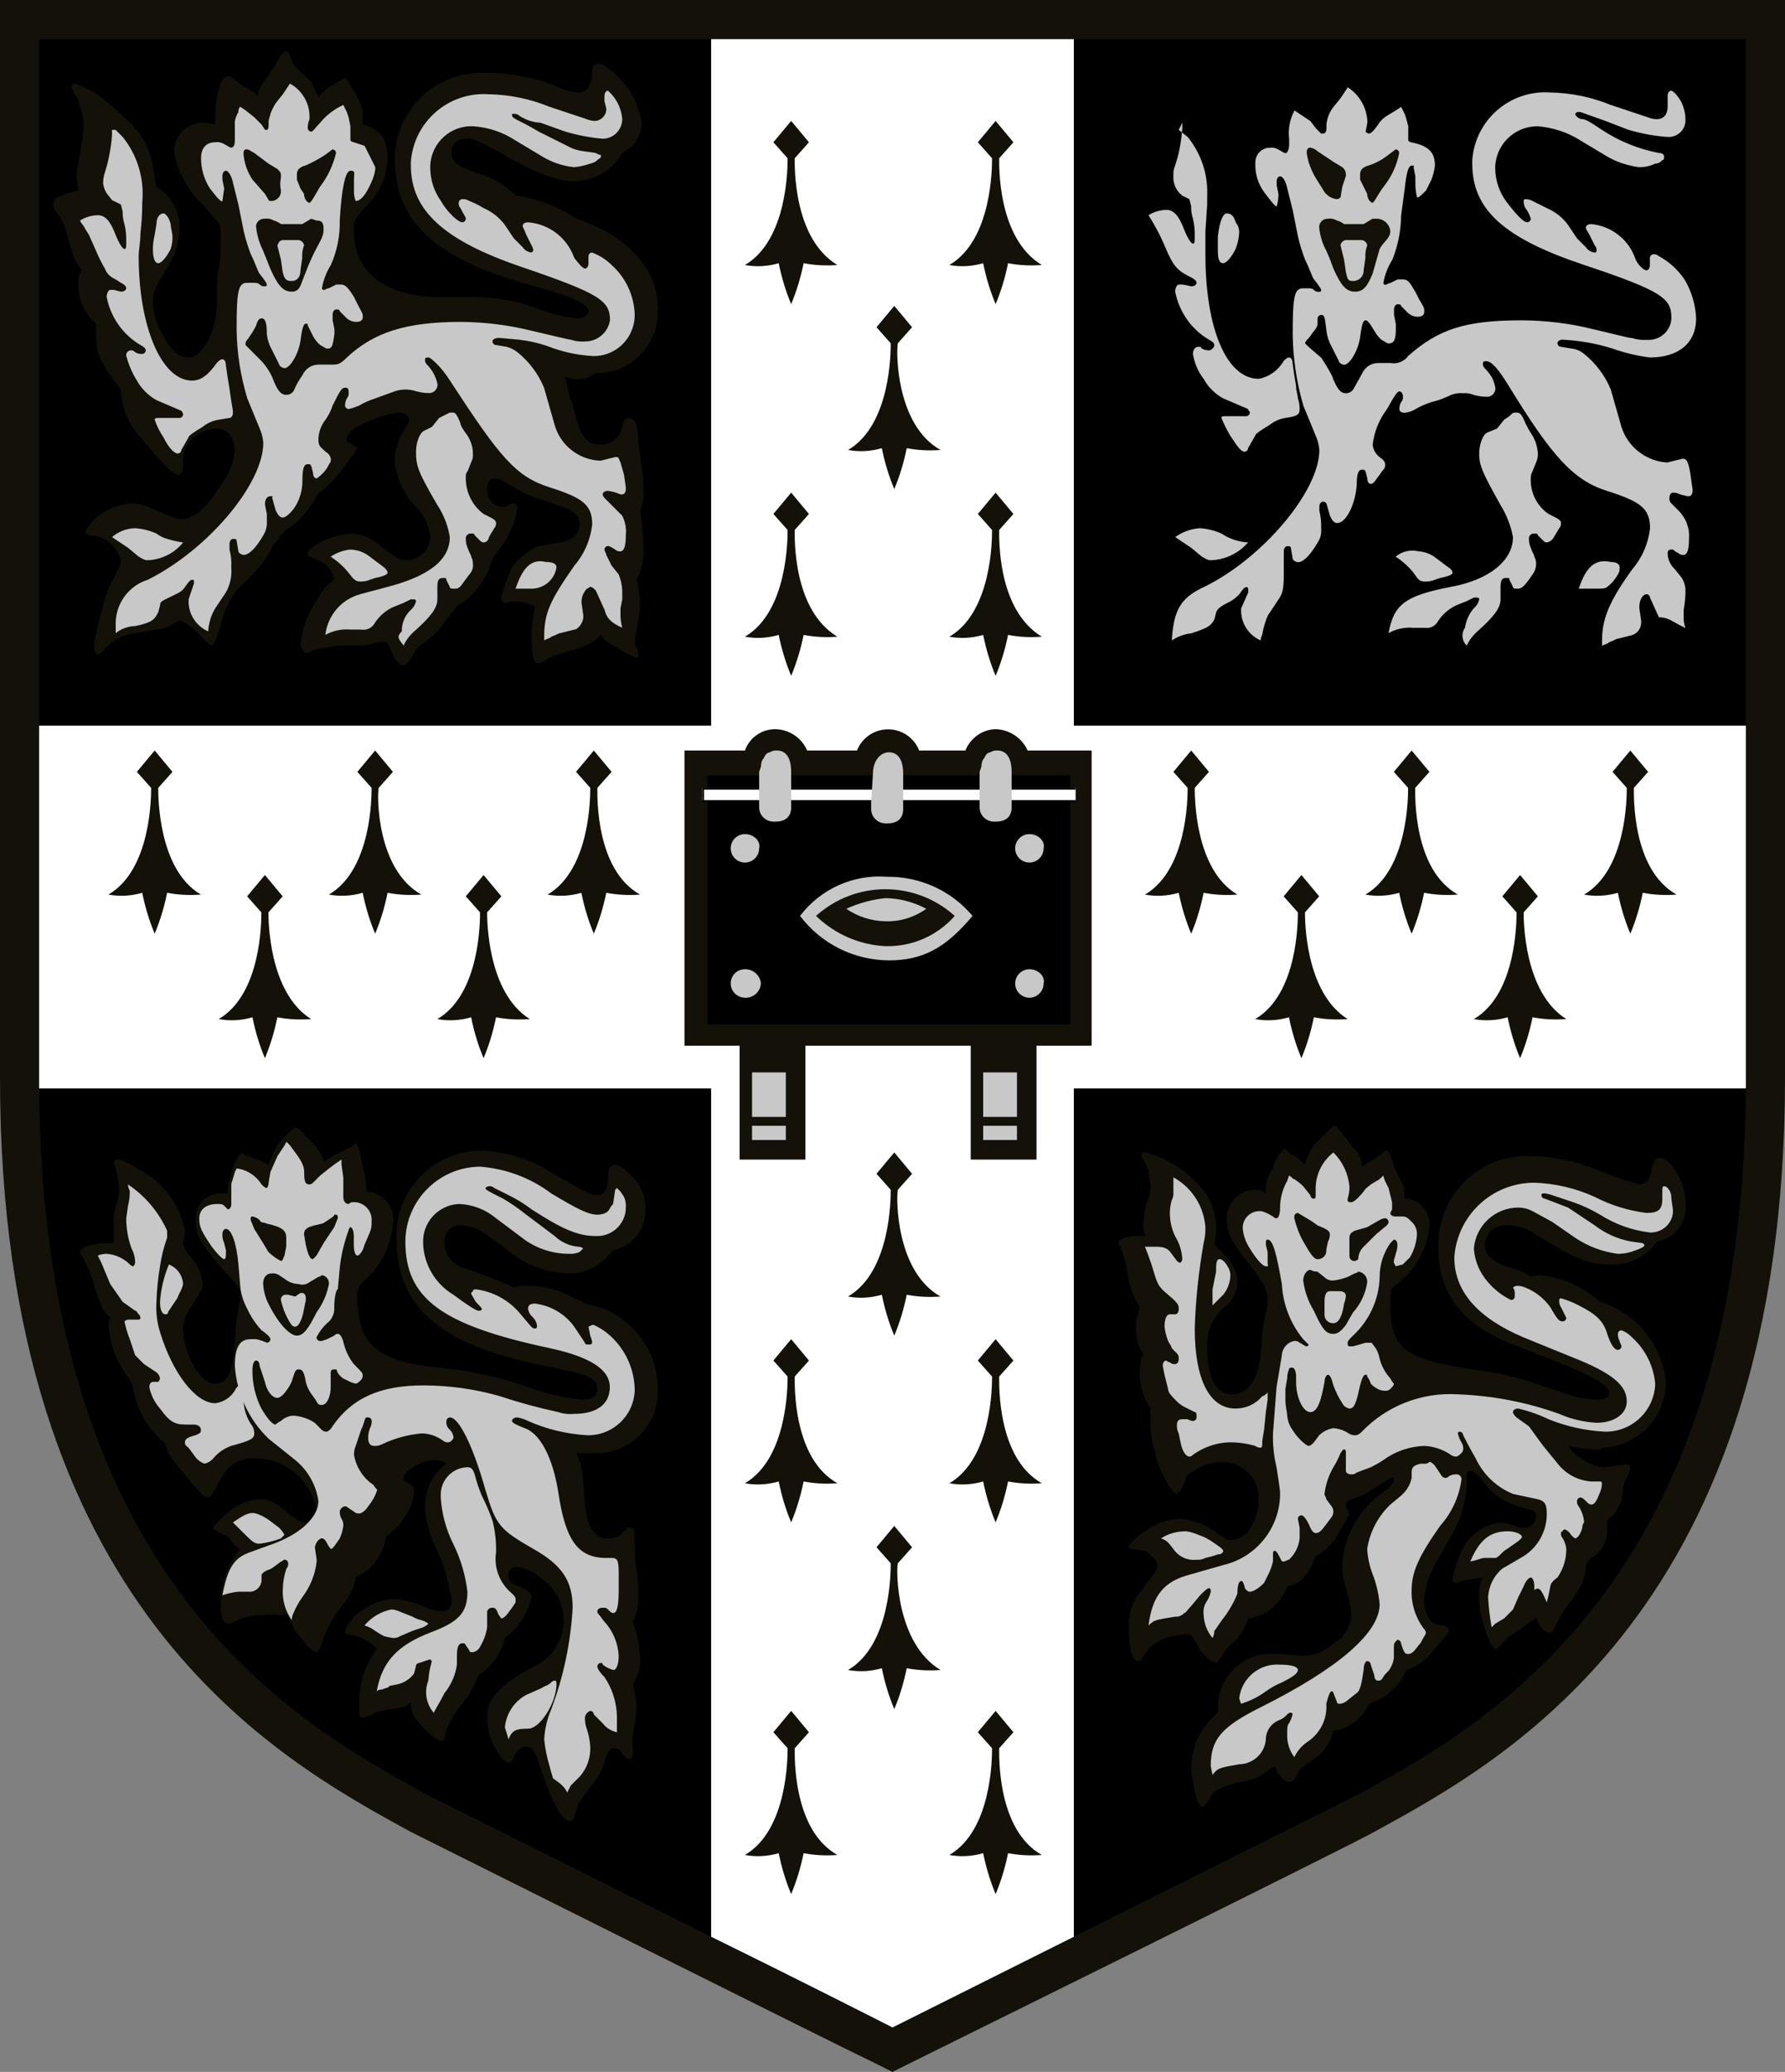 <?xml version="1.0" encoding="UTF-8"?><svg id="Layer_2" xmlns="http://www.w3.org/2000/svg" viewBox="0 0 100.4 116.5"><rect x="0" y="0" width="100.4" height="116.5" fill="#808080" stroke="none"/><defs><style>.cls-1{fill:#fff;}.cls-2{fill:#131108;}.cls-3{fill:#c8c8c8;}.cls-4{stroke:#fd0;}.cls-4,.cls-5{fill:none;stroke-miterlimit:10;stroke-width:.24px;}.cls-5{stroke:#000;}</style></defs><g id="Layer_1-2"><path class="cls-4" d="M95.8,63.6c-.15,4.81-.92,9.59-2.3,14.2-1.21,3.84-3.03,7.45-5.4,10.7-4.3,5.7-9.5,8.5-13,10.4-.3,.2-2.4,1.2-12.2,6.1V63.6h32.9"/><path class="cls-4" d="M37.6,63.6v41.4c-9.9-4.9-11.9-6-12.2-6.1-3.5-1.9-8.7-4.7-13-10.4-2.39-3.24-4.21-6.86-5.4-10.7-1.39-4.61-2.16-9.39-2.3-14.2H37.6"/><path class="cls-5" d="M95.8,4.6H62.8V38.4h33V4.6Z"/><path class="cls-5" d="M37.6,4.6H4.6V38.4H37.6V4.6Z"/><path class="cls-2" d="M50.2,116.5l-1-.5c-1.5-.7-24.7-12.3-26.1-13C15.6,98.9,0,90.4,0,60.6V0H100.4V60.6c0,29.8-15.6,38.3-23.1,42.4-1.4,.8-24.7,12.3-26.1,13l-1,.5Z"/><path class="cls-1" d="M60.4,40.8V2.2h-20.4V40.8H2.2v19.8h0v.6H40v47.7c5.5,2.7,10.2,5.1,10.2,5.1h0l10.2-5.1V61.2h37.8v-20.4H60.4Z"/><rect x="2.2" y="2.2" width="37.8" height="38.6"/><rect x="60.4" y="2.2" width="37.8" height="38.6"/><path d="M40,61.2H2.2c.2,27.7,14.4,35.7,22,39.8l15.8,7.9V61.2Z"/><path d="M60.4,61.2v47.7l15.8-7.9c7.6-4.1,21.8-12.1,22-39.8H60.4Z"/><path class="cls-2" d="M73.4,51.3l.8-.9-1-1.2-1,1.2,.8,.9c0,.5,0,4.6-2.4,6,.63,.12,1.28,.08,1.9-.1,.16,.79,.39,1.56,.7,2.3,.31-.74,.54-1.51,.7-2.3,.63,.12,1.27,.15,1.9,.1-2.4-1.5-2.4-5.6-2.4-6Z"/><path class="cls-2" d="M79.6,44.3l.8-.9-1-1.2-1,1.2,.8,.9c0,.5,0,4.6-2.4,6,.63,.12,1.28,.08,1.9-.1,.16,.79,.39,1.56,.7,2.3,.31-.74,.54-1.51,.7-2.3,.63,.12,1.27,.15,1.9,.1-2.5-1.4-2.4-5.5-2.4-6Z"/><path class="cls-2" d="M85.7,51.3l.8-.9-1-1.2-1,1.2,.8,.9c0,.5,0,4.6-2.4,6,.63,.12,1.28,.08,1.9-.1,.16,.79,.39,1.56,.7,2.3,.31-.74,.54-1.51,.7-2.3,.63,.12,1.27,.15,1.9,.1-2.4-1.5-2.4-5.6-2.4-6Z"/><path class="cls-2" d="M91.9,44.3l.8-.9-1-1.2-1,1.2,.8,.9c0,.5,0,4.6-2.4,6,.63,.12,1.28,.08,1.9-.1,.16,.79,.39,1.56,.7,2.3,.31-.74,.54-1.51,.7-2.3,.63,.12,1.27,.15,1.9,.1-2.5-1.4-2.4-5.5-2.4-6Z"/><path class="cls-2" d="M67.2,44.3l.8-.9-1-1.2-1,1.2,.8,.9c0,.5,0,4.6-2.4,6,.63,.12,1.28,.08,1.9-.1,.16,.79,.39,1.56,.7,2.3,.31-.74,.54-1.51,.7-2.3,.63,.12,1.27,.15,1.9,.1-2.4-1.4-2.4-5.5-2.4-6Z"/><path class="cls-2" d="M15.1,51.3l.8-.9-1-1.2-1,1.2,.8,.9c0,.5,0,4.6-2.4,6,.63,.12,1.28,.08,1.9-.1,.16,.79,.39,1.56,.7,2.3,.31-.74,.54-1.51,.7-2.3,.63,.12,1.27,.15,1.9,.1-2.4-1.5-2.4-5.6-2.4-6Z"/><path class="cls-2" d="M21.3,44.3l.8-.9-1-1.2-1,1.2,.8,.9c0,.5,0,4.6-2.4,6,.63,.12,1.28,.08,1.9-.1,.16,.79,.39,1.56,.7,2.3,.31-.74,.54-1.51,.7-2.3,.63,.12,1.27,.15,1.9,.1-2.5-1.4-2.5-5.5-2.4-6Z"/><path class="cls-2" d="M27.4,51.3l.8-.9-1-1.2-1,1.2,.8,.9c0,.5,0,4.6-2.4,6,.63,.12,1.28,.08,1.9-.1,.16,.79,.39,1.56,.7,2.3,.31-.74,.54-1.51,.7-2.3,.63,.12,1.27,.15,1.9,.1-2.4-1.5-2.4-5.6-2.4-6Z"/><path class="cls-2" d="M33.6,44.3l.8-.9-1-1.2-1,1.2,.8,.9c0,.5,0,4.6-2.4,6,.63,.12,1.28,.08,1.9-.1,.16,.79,.39,1.56,.7,2.3,.31-.74,.54-1.51,.7-2.3,.63,.12,1.27,.15,1.9,.1-2.5-1.4-2.4-5.5-2.4-6Z"/><path class="cls-2" d="M8.9,44.3l.8-.9-1-1.2-1,1.2,.8,.9c0,.5,0,4.6-2.4,6,.63,.12,1.28,.08,1.9-.1,.16,.79,.39,1.56,.7,2.3,.31-.74,.54-1.51,.7-2.3,.63,.12,1.27,.15,1.9,.1-2.4-1.4-2.4-5.5-2.4-6Z"/><path class="cls-2" d="M50.5,66.9l.8-.9-1-1.2-1,1.2,.8,.9c0,.5,0,4.6-2.4,6,.63,.12,1.28,.08,1.9-.1,.16,.79,.39,1.56,.7,2.3,.31-.74,.54-1.51,.7-2.3,.63,.12,1.27,.15,1.9,.1-2.5-1.4-2.5-5.5-2.4-6Z"/><path class="cls-2" d="M50.5,87.9l.8-.9-1-1.2-1,1.2,.8,.9c0,.5,0,4.6-2.4,6,.63,.12,1.28,.08,1.9-.1,.16,.79,.39,1.56,.7,2.3,.31-.74,.54-1.51,.7-2.3,.63,.12,1.27,.15,1.9,.1-2.5-1.5-2.5-5.6-2.4-6Z"/><path class="cls-2" d="M56.2,77.4l.8-.9-1-1.2-1,1.2,.8,.9c0,.5,0,4.6-2.4,6,.63,.12,1.28,.08,1.9-.1,.16,.79,.39,1.56,.7,2.3,.31-.74,.54-1.51,.7-2.3,.63,.12,1.27,.15,1.9,.1-2.5-1.4-2.4-5.5-2.4-6Z"/><path class="cls-2" d="M44.7,77.4l.8-.9-1-1.2-1,1.2,.8,.9c0,.5,0,4.6-2.4,6,.63,.12,1.28,.08,1.9-.1,.16,.79,.39,1.56,.7,2.3,.31-.74,.54-1.51,.7-2.3,.63,.12,1.27,.15,1.9,.1-2.5-1.4-2.4-5.5-2.4-6Z"/><path class="cls-2" d="M56.2,98.3l.8-.9-1-1.2-1,1.2,.8,.9c0,.5,0,4.6-2.4,6,.63,.12,1.28,.08,1.9-.1,.16,.79,.39,1.56,.7,2.3,.31-.74,.54-1.51,.7-2.3,.63,.12,1.27,.15,1.9,.1-2.5-1.4-2.4-5.5-2.4-6Z"/><path class="cls-2" d="M44.7,98.3l.8-.9-1-1.2-1,1.2,.8,.9c0,.5,0,4.6-2.4,6,.63,.12,1.28,.08,1.9-.1,.16,.79,.39,1.56,.7,2.3,.31-.74,.54-1.51,.7-2.3,.63,.12,1.27,.15,1.9,.1-2.5-1.4-2.4-5.5-2.4-6Z"/><path class="cls-2" d="M50.5,19.3l.8-.9-1-1.2-1,1.2,.8,.9c0,.5,0,4.6-2.4,6,.63,.12,1.28,.08,1.9-.1,.16,.79,.39,1.56,.7,2.3,.31-.74,.54-1.51,.7-2.3,.63,.12,1.27,.15,1.9,.1-2.5-1.4-2.5-5.5-2.4-6Z"/><path class="cls-2" d="M56.2,8.9l.8-.9-1-1.2-1,1.2,.8,.9c0,.5,0,4.6-2.4,6,.63,.12,1.28,.08,1.9-.1,.16,.79,.39,1.56,.7,2.3,.31-.74,.54-1.51,.7-2.3,.63,.12,1.27,.15,1.9,.1-2.5-1.5-2.4-5.6-2.4-6Z"/><path class="cls-2" d="M44.7,8.9l.8-.9-1-1.2-1,1.2,.8,.9c0,.5,0,4.6-2.4,6,.63,.12,1.28,.08,1.9-.1,.16,.79,.39,1.56,.7,2.3,.31-.74,.54-1.51,.7-2.3,.63,.12,1.27,.15,1.9,.1-2.5-1.5-2.4-5.6-2.4-6Z"/><path class="cls-2" d="M56.2,29.8l.8-.9-1-1.2-1,1.2,.8,.9c0,.5,0,4.6-2.4,6,.63,.12,1.28,.08,1.9-.1,.16,.79,.39,1.56,.7,2.3,.31-.74,.54-1.51,.7-2.3,.63,.12,1.27,.15,1.9,.1-2.5-1.5-2.4-5.5-2.4-6Z"/><path class="cls-2" d="M44.7,29.8l.8-.9-1-1.2-1,1.2,.8,.9c0,.5,0,4.6-2.4,6,.63,.12,1.28,.08,1.9-.1,.16,.79,.39,1.56,.7,2.3,.31-.74,.54-1.51,.7-2.3,.63,.12,1.27,.15,1.9,.1-2.5-1.5-2.4-5.5-2.4-6Z"/><path class="cls-2" d="M31.8,21.2l.1,.5c.07,.34,.17,.68,.3,1,.4,1.8,.7,2.3,1.6,2.3,.47,0,.9-.28,1.1-.7l.2-.6c0-.1,.2-.2,.3-.2,.3,0,.5,.4,.5,1.2,0,.2,.1,.8,.2,1.6,.08,.46,.11,.93,.1,1.4,.03,.35-.04,.69-.2,1,.11,.66,.18,1.33,.2,2,.06,.66-.08,1.32-.4,1.9,.12,.39,.18,.79,.2,1.2,.01,.37-.02,.74-.1,1.1-.1,.8-.2,1-.2,1.1-.01,.14,.02,.28,.1,.4,.07,.12,.1,.26,.1,.4,0,.1,0,.2-.1,.2l-.6-.3-.7-.4c-.28-.13-.53-.34-.7-.6-.6,.6-.8,.6-2.4,1.1-.25,.06-.48,.16-.7,.3l-.4,.2c-.3,0-.4-.4-.4-1.4,0-.61,.07-1.21,.2-1.8-.35-.16-.72-.26-1.1-.3-.17,0-.34,.04-.5,.1h-.1c-.1,0-.2-.1-.2-.3,.05-.24,.11-.47,.2-.7l.3-.8c.18-.37,.45-.68,.8-.9,.23-.22,.5-.39,.8-.5l1.2-.2c.7-.1,1.1-.5,1.1-1s-.3-.8-1-1l-1.4-.5c-.46-.13-.9-.34-1.3-.6-.8-.5-.9-.5-1.1-.5s-.4,.2-.4,.6c-.04,.51,.33,.95,.84,1,.02,0,.04,0,.06,0,.11,.01,.22-.02,.3-.1,.09-.05,.19-.09,.3-.1,.11,0,.19,.09,.2,.2v.1l-.1,.5c-.21,.69-.55,1.33-1,1.9l-.3,.4c-.26,1-.86,1.89-1.7,2.5-.15,.07-.29,.18-.4,.3-.08,.15-.18,.28-.3,.4-.1,.1-.3,.4-.6,.8-.24,.26-.51,.5-.8,.7-.4,.3-.6,.5-.6,.6l-.3,.5c-.1,.1-.2,.2-.3,.2-.3,0-.5-.3-.7-.8s-.2-.5-.5-.5c-.2,0-.41,.03-.6,.1l-.4,.1h-1.2c-.61,.03-1.21,.14-1.8,.3-.09,.07-.19,.1-.3,.1q-.1,0-.2-.2c-.08-.08-.11-.19-.1-.3,.11-.94,.46-1.83,1-2.6,.22-.4,.53-.74,.9-1-.09-.5-.43-.91-.9-1.1l-.5-.2c-.1,0-.1-.1-.1-.2s.3-.4,.7-.6c.56-.29,1.17-.46,1.8-.5,.6,.03,1.17,.28,1.6,.7,.9,.7,1.1,.8,1.5,.8,.71-.01,1.29-.59,1.3-1.3-.08-.64-.36-1.23-.8-1.7-.69-.7-1.12-1.62-1.2-2.6,.01-.52,.15-1.04,.4-1.5l.3-.5c.08-.08,.11-.19,.1-.3,0-.2-.2-.4-.6-.4-.81,.13-1.59,.4-2.3,.8-.3,.12-.53,.38-.6,.7,.01,.08,.05,.15,.1,.2l.4,.2,.1,.1c-.05,.05-.09,.12-.1,.2l-.6,.8c-.38,.52-.81,.98-1.3,1.4-.13,.07-.23,.17-.3,.3-.09,.17-.19,.34-.3,.5-.36,.56-.84,1.04-1.4,1.4-.2,.2-.4,.3-.4,.4s-.1,.2-.3,.4c-.12,.24-.25,.48-.4,.7-.22,.37-.49,.7-.8,1l-.9,.9c-.44,.6-.74,1.28-.9,2-.2,.7-.4,1.1-.5,1.1s-.1-.1-.3-.2c-.6-.7-1.2-1.2-1.5-1.2-.1,0-.2,.1-.4,.2-.27,.17-.58,.28-.9,.3l-1.2,.2c-.71,.08-1.36,.44-1.8,1-.1,.1-.2,.2-.3,.2s-.2-.2-.2-.4v-.3l.2-.9c.15-.71,.35-1.42,.6-2.1l.5-1c.09-.15,.16-.32,.2-.5-.15-.83-.85-1.46-1.7-1.5-.2,0-.3-.1-.3-.2s.3-.5,.6-.8c.57-.46,1.27-.74,2-.8,.49,.03,.97,.17,1.4,.4l.7,.3c.22,.1,.46,.17,.7,.2,.7,0,1.5-.7,2.4-2.2,.33-.48,.53-1.03,.6-1.6,0-.8-.4-1.3-1-1.3-.53,0-1.03,.22-1.4,.6-.28,.26-.46,.62-.5,1v.5c0,.3-.1,.5-.3,.5s-.7-.4-2-2c-.74-.75-1.17-1.75-1.2-2.8-1.1-1.4-1.4-2-1.4-3v-.7c-.64-.55-1-1.36-1-2.2-.03-.28,.04-.57,.2-.8-.28-.35-.48-.76-.6-1.2l-.2-.7c-.09-.43-.26-.84-.5-1.2-.3-.4-.3-.5-.3-.6,0-.4,.3-.5,1.4-.8-.02-.24-.05-.47-.1-.7,0-.27,.03-.54,.1-.8l.2-1.2c.07-.33,.1-.66,.1-1,0-.34-.07-.68-.2-1-.04-.25-.14-.5-.3-.7l-.2-.4c0-.11,.09-.19,.2-.2,.75,.24,1.44,.65,2,1.2,1.8,1.5,2.2,2.1,2.5,4,0,.2,.03,.41,.1,.6,.81,.48,1.3,1.36,1.3,2.3-.01,.74-.22,1.47-.6,2.1l-.6,1c-.2,.33-.31,.71-.3,1.1,.03,.68,.24,1.33,.6,1.9,.5,.9,.9,1.2,1.4,1.2,.8,0,1.6-1.5,1.6-3.1v-.8c0-.37,.03-.74,.1-1.1,.06-.3,.1-.6,.1-.9v-1.3c-.01-.23-.12-.45-.3-.6l-.7-.8c-.83-.77-1.39-1.79-1.6-2.9-.05-.89,.63-1.65,1.52-1.7,.03,0,.06,0,.08,0,.24,0,.47,.03,.7,.1v-.2c0-1.4,.3-2.5,.7-2.5h.2l.6,.5,.7,.4,.2,.2q0-.4,.4-.9c.15-.19,.28-.39,.4-.6,.15-.13,.26-.3,.3-.5,.1-.1,.1-.2,.2-.3s.2-.2,.3-.2,.2,.1,.3,.5c.1,.2,.1,.3,.7,.8l.4,.4c.1,.1,.1,.3,.3,.6,0,.1,.1,.1,.1,.3,.17-.22,.38-.43,.6-.6l.5-.3c.2-.1,.3-.2,.4-.2l.2,.2c.1,.1,.1,.3,.3,.5,.24,.36,.41,.77,.5,1.2v.7c1.1,.3,1.4,.9,1.4,2-.07,1.03-.53,2-1.3,2.7-.6,.7-.6,.8-.6,1.2,0,2.4,1.7,3.7,4.6,3.8h2.1c1.19,0,2.38,.2,3.5,.6,.77,.32,1.57,.52,2.4,.6,.14,.01,.28-.02,.4-.1,.1-.1,.2-.2,.2-.3,0-.4-.8-.8-3.4-1.5-5.3-1.5-7.5-3.6-7.5-7.1,.05-2.71,2.28-4.86,4.99-4.81,.07,0,.14,0,.21,0,1.09,.01,2.16,.18,3.2,.5l1.3,.5c.22,.08,.46,.12,.7,.1,.4,0,.7-.4,.7-1.1,0-.4,.1-.5,.4-.5s.9,.5,1.5,1.2c.47,.61,.78,1.34,.9,2.1,0,.73-.43,1.4-1.1,1.7-.56,1.01-1.64,1.63-2.8,1.6-.9,0-2.2-.5-4.4-1.8-.8-.4-1.1-.6-1.5-.6-.6,0-.9,.3-.9,.8s.4,.8,1.3,1.1c.87,.21,1.67,.66,2.3,1.3,1.22,.17,2.38,.61,3.4,1.3,2.8,.9,4.6,2.8,4.6,5,.13,1.91-1.32,3.57-3.23,3.69-.09,0-.18,0-.27,0-.49,.37-1.14,.45-1.7,.2"/><path class="cls-3" d="M35,35.3c-.07-.26-.11-.53-.1-.8v-.3l.1-.5v-.4c0-.34-.07-.68-.2-1l-.4-.5-.3-.6c0-.1-.1-.2-.1-.3,0-.11,.09-.19,.2-.2q.1,0,.4,.2c.08,.08,.19,.11,.3,.1,.2,0,.3-.3,.3-.9,.04-.38-.03-.76-.2-1.1l-.5-.5-.4-.4c-.1-.1-.2-.2-.2-.3s.1-.2,.3-.2c.24,.03,.48,.1,.7,.2h.1c.1,0,.2-.1,.2-.3v-.1l-.1-.7-.2-.7c-.1-.2-.1-.3-.2-.3h-.1l-.8,.2h-.1c-1.17-.07-2.18-.87-2.5-2l-.6-2.1c-.32-.78-.84-1.47-1.5-2-.18-.14-.38-.24-.6-.3l-.6-.1c-.11,0-.19-.09-.2-.2,0-.1,.1-.2,.4-.2l1.1,.1c.58,.07,1.15,.2,1.7,.4,.71,.27,1.45,.44,2.2,.5,1.26,.17,2.41-.72,2.58-1.98,.01-.11,.02-.21,.02-.32-.03-1.07-.5-2.09-1.3-2.8-.31-.31-.69-.55-1.1-.7-.11,0-.19,.09-.2,.2v.4h0c0,.2-.1,.3-.2,.3s-.3-.2-.6-.6c-.39-1.12-1.41-1.91-2.6-2-.2,0-.3,.1-.3,.2s.1,.2,.2,.5l.3,.6c.05,.09,.09,.19,.1,.3l-.1,.1c-.2-.02-.39-.13-.5-.3l-.5-.5-.4-.6c-.31-.49-.77-.87-1.3-1.1-.26-.16-.52-.29-.8-.4-.12-.08-.26-.11-.4-.1-.11,0-.19,.09-.2,.2-.01,.11,.02,.22,.1,.3,.2,.4,.3,.5,.3,.6,0,.11-.09,.19-.2,.2-.2,0-.8-.5-1.2-1.2-.38-.53-.58-1.15-.6-1.8-.05-1.27,.94-2.35,2.22-2.4,.06,0,.12,0,.18,0,.86,.05,1.68,.33,2.4,.8l1.5,.9c.55,.33,1.16,.54,1.8,.6,.31-.03,.61-.1,.9-.2,.15-.03,.29-.09,.4-.2,.1-.1,.2-.1,.2-.2s0-.1-.1-.1l-.2-.1-.7-.1c-.32-.04-.62-.14-.9-.3l-1.6-.8c-.5-.3-.9-.5-1.1-.6s-.4-.2-.4-.3,0-.1,.1-.1c.11-.01,.22,.02,.3,.1,.36,.24,.77,.38,1.2,.4l1.4,.5c.68,.2,1.39,.34,2.1,.4,.61,0,1.09-.49,1.1-1.1-.04-.52-.25-1.01-.6-1.4l-.2-.2c-.1,0-.2,.1-.2,.3v.3l.1,.4c.02,.36-.25,.66-.6,.7-.17,0-.34-.03-.5-.1l-2.1-.7c-1.08-.44-2.23-.68-3.4-.7-2.26-.16-4.23,1.54-4.39,3.81,0,.06,0,.13,0,.19,0,2.5,1.8,4.2,6.2,5.7s5,1.9,5,3c-.1,.69-.7,1.2-1.4,1.2-.27,.02-.54-.01-.8-.1-.1,0-.9-.2-2.2-.5-1.31-.33-2.65-.49-4-.5-3.1,0-4.9,.6-6.4,2-.4,.4-.5,.4-.9,.4h-.7c-.39,0-.74,.24-.9,.6-.2,.28-.37,.58-.5,.9-.1,.12-.24,.2-.4,.2-.3,0-.5-.2-.8-1-.17-.37-.41-.71-.7-1l-.6-.6-.2-.2c-.01-.11,.02-.22,.1-.3,.19-.25,.36-.52,.5-.8q.1-.4,.3-.4c.2,0,.3,.2,.3,.9,.04,.32,.14,.62,.3,.9l.4,.8c0,.1,.2,.2,.3,.2,.3,0,.8-.8,.9-1.6s.2-.9,.3-.9,.1,0,.1,.1l.3,.6c.1,.19,.24,.36,.4,.5,.2,.1,.3,.2,.4,.2h0c.3,0,.3-.2,.4-.8v-.3l-.1-.5v-.3c0-.2,.1-.3,.2-.3s.2,0,.2,.1l.3,.3c.15,.18,.37,.29,.6,.3,.3,0,.4-.1,.4-.3s-.1-.3-.3-.7l-.2-.4c-.3-.5-.5-.7-.7-.7h-.3l-.4,.2c-.1,0-.2,.1-.3,.1-.06,0-.1-.04-.1-.1h0c.08-.46,.25-.9,.5-1.3,.35-.79,.52-1.64,.5-2.5,.1-1.7,.3-2.8,.6-2.8s.2,.1,.2,.5v.7c0,.17,.03,.34,.1,.5,.3,0,.6-.4,.9-1.1,.1-.22,.17-.46,.2-.7v-.1l-.6-1.2-.6-.2c-.08-.01-.15-.05-.2-.1v-.8l-.1-.5-.1-.3-.2-.4c-.5,.23-.95,.57-1.3,1-.3,.3-.4,.5-.5,.5-.11,0-.19-.09-.2-.2,0-.17,.03-.34,.1-.5v-.2c-.02-.75-.44-1.44-1.1-1.8l-.2,.3-.2,.3-.4,.5c-.12,.19-.22,.39-.3,.6,0,.1-.1,.3-.1,.4v.2q0,.3-.1,.3h-.1l-.2-.3-.4-.4-.5-.4-.3-.2c-.08,.08-.11,.19-.1,.3-.09,.15-.16,.32-.2,.5v1.1c0,.3-.1,.4-.2,.4s-.2-.1-.4-.2c-.15-.09-.33-.13-.5-.1-.5,0-.8,.3-.8,.9,0,.6,.17,1.19,.5,1.7l.4,.5c.1,.1,.3,.3,.3,.2l.1-.7-.1-.5v-.2c0-.2,.1-.3,.2-.3s.3,.2,.4,.7l.3,1.2,.3,1.5c.1,.44,.24,.88,.4,1.3,.3,.6,.4,1,.5,1.1q.4,.5,.4,.6c0,.06-.04,.1-.1,.1h0c-.11,.01-.22-.02-.3-.1-.1-.1-.2-.1-.4-.1h-.3c-.5,0-.6,.4-.6,2.6,.01,1.32,.22,2.64,.6,3.9l.7,1.7c.11,.25,.18,.52,.2,.8,0,2.3-3.1,6-6.5,7.7-1.12,.35-1.86,1.42-1.8,2.6v.4c.31-.25,.7-.39,1.1-.4,1-.2,1.1-.4,1.3-.8l.1-.4c0-.2,.1-.2,.9-.6,.2-.08,.38-.22,.5-.4,.2-.3,.3-.4,.4-.4s.1,0,.1,.1v.1l-.3,.9v.2c.03,.7,.46,1.32,1.1,1.6,.03-.46,.16-.91,.4-1.3l.6-.9c.24-.43,.34-.91,.3-1.4,.02-.34-.01-.67-.1-1v-.3c0-.2,.1-.3,.2-.3s.2,0,.2,.1l.1,.6c0,.1,.2,.2,.3,.2,.3,0,.7-.4,1.1-1.1,.15-.24,.22-.52,.2-.8v-.4l-.1-.5v-.1c0-.2,.1-.4,.3-.4s.1,0,.1,.1l.2,.7c.1,.2,.2,.4,.4,.4s.6-.4,.8-.8c.2-.4,.31-.85,.3-1.3,0-.7,.1-.9,.3-.9s.1,0,.2,.1l.1,.4c0,.2,.1,.3,.2,.3,.3-.2,.55-.47,.7-.8,.08-.08,.11-.19,.1-.3-.03-.17-.14-.32-.3-.4-.3-.3-.4-.3-.4-.7,.01-.4,.15-.79,.4-1.1,.17-.25,.31-.51,.4-.8,.4-.8,.5-1,.7-1s.2,.1,.2,.3c.01,.11-.02,.22-.1,.3-.07,.12-.1,.26-.1,.4,0,.11,.09,.19,.2,.2,.21-.05,.41-.12,.6-.2,.28-.17,.59-.3,.9-.4l1.1-.4c.39-.13,.81-.13,1.2,0,.23,.06,.46,.1,.7,.1,.26,.02,.48-.18,.5-.44,0-.02,0-.04,0-.06-.08-.37-.25-.71-.5-1-.1-.1-.2-.2-.2-.3v-.1c0-.1,.1-.1,.2-.1s.7,.5,1.2,1.3c2.8,4.3,3.7,5.4,5.6,6s2.4,1,2.4,2.1c-.1,.85-.44,1.65-1,2.3-1.4,2-1.7,2.7-1.7,4v.2c.2-.1,.3-.1,.4-.2,.3-.1,.4-.2,.5-.2l.8-.2c.2,0,.5-.4,.5-.7v-.1l-.1-.7v-.1c.01-.26,.12-.51,.3-.7,.1,0,.1-.1,.2-.1s.2,.1,.3,.2l.5,1.1c.1,.4,.3,.7,1,1"/><path class="cls-3" d="M9.2,12c-.2,0-.4,.2-.4,.6l-.1,.6c-.06,.26-.1,.53-.1,.8,0,.5,.1,.8,.3,.8s.5-.4,.7-.8c.07-.23,.11-.46,.1-.7,0-.2-.1-.5-.1-.7-.1-.4-.3-.6-.4-.6"/><path class="cls-3" d="M6.5,7.3l.4,.4c.84,1.04,1.23,2.37,1.1,3.7,0,.57-.03,1.14-.1,1.7,0,.5-.1,1-.1,1.3,0,4,1.3,7,3,7,.5,0,.9-.3,1.4-1,.1-.1,.2-.2,.3-.2s.2,.1,.2,.3l.1,.7,.1,.6,.1,.7,.1,.6v.1c0,.2-.1,.3-.2,.3l-.6,.1c-.33,.05-.64,.19-.9,.4-.5,.3-.8,.5-.8,.6l-.4,.7c0,.11-.09,.19-.2,.2-.2,0-.5-.3-.8-.9-.21-.31-.38-.65-.5-1,0-.1,.1-.1,.3-.1h1.1c.11,0,.19-.09,.2-.2-.01-.08-.05-.15-.1-.2l-1.4-.6c-.46-.26-.84-.64-1.1-1.1-.27-.43-.47-.91-.6-1.4-.02-.15,.09-.28,.24-.3,.02,0,.04,0,.06,0q.1,0,.2,.1c.12,.08,.26,.11,.4,.1,.11,0,.19-.09,.2-.2,0-.1-.1-.2-.3-.3-.99-.58-1.68-1.57-1.9-2.7,0-.2,.1-.4,.2-.4h.2l.4,.1h0c.2,0,.3-.1,.3-.2s-.1-.2-.3-.3c-.16-.11-.33-.21-.5-.3-.18-.12-.33-.29-.4-.5-.19-.32-.36-.66-.5-1l-.4-.9c-.11-.16-.21-.33-.3-.5-.08-.09-.15-.19-.2-.3,.3-.19,.65-.29,1-.3,.4,0,.7,.3,1,1.1,.2,.5,.4,.8,.5,.8s.1-.1,.1-.4c.01-.34-.02-.67-.1-1-.07-.23-.11-.46-.1-.7l-.1-.4-.4-.2c-.1,0-.2-.2-.3-.3-.17-.2-.27-.44-.3-.7,0-.2,.03-.41,.1-.6,.21-.68,.35-1.39,.4-2.1v-.3h.2Z"/><path class="cls-3" d="M10.3,30.5c-.3-.04-.61-.11-.9-.2-.22-.06-.42-.16-.6-.3-.38-.17-.79-.27-1.2-.3-.48,.01-.94,.19-1.3,.5l.3,.2,.6,.4,.6,.5c.2,.1,.3,.2,.5,.2,.78-.03,1.51-.39,2-1"/><path class="cls-3" d="M22.7,36.3c.14-.31,.35-.58,.6-.8,.9-.8,1.3-1.3,1.3-1.8v-.7c0-.4,.1-.5,.3-.5s.2,0,.2,.1l.2,.4c0,.1,.1,.1,.3,.1s.3-.1,.5-.4l.3-.4c.15-.16,.23-.38,.2-.6,0-.14-.03-.28-.1-.4,0-.1-.1-.2-.2-.5-.07-.16-.11-.33-.1-.5-.02-.15,.09-.28,.24-.3,.02,0,.04,0,.06,0,.1,0,.2,0,.2,.1l.3,.3q.1,.1,.2,.1c.16,0,.29-.14,.3-.3l.3-.5c.08-.08,.11-.19,.1-.3,0-.1-.1-.2-.3-.3l-.4-.2c-.66-.49-1.03-1.28-1-2.1-.01-.11,.02-.22,.1-.3l.2-.5c.08-.15,.12-.33,.1-.5,0-.35-.11-.7-.3-1-.3-.4-.4-.6-.4-.7-.2-.5-.3-.6-.4-.6h-.2l-.2,.1-.4,.2-.4,.5-.4,.2c-.3,.1-.5,.7-.5,1.2,0,.8,.1,1.1,1.2,3,.36,.54,.6,1.16,.7,1.8,0,1.3-1.2,2.2-3.5,2.8l-1.5,.4c-1.08,.28-1.87,1.19-2,2.3,.43-.24,.91-.34,1.4-.3h.6c.33,.06,.65-.1,.8-.4,.27-.4,.65-.72,1.1-.9l.5-.2,.4-.2h.1c.1,0,.2,0,.2,.1-.04,.2-.15,.37-.3,.5-.33,.31-.51,.75-.5,1.2-.3,.3-.2,.4,.1,.8"/><path class="cls-3" d="M18.6,31.3c.38,.25,.72,.55,1,.9,.3,.4,.4,.5,.7,.5,.17,0,.34-.03,.5-.1l.3-.1c.5-.1,.7-.2,.7-.3s-.1-.2-.2-.3l-.4-.3-.4-.3c-.31-.25-.7-.39-1.1-.4-.39,.04-.77,.18-1.1,.4"/><path class="cls-3" d="M29,33.1h.9c.7,0,1.3-.51,1.4-1.2,0-.2-.2-.3-.6-.3-.8-.2-1.3,.3-1.7,1.5"/><path class="cls-2" d="M17.1,10.9c0,.3,.2,.5,.3,.5s.3-.4,.6-.9c.43-.56,.74-1.21,.9-1.9,0-.11-.09-.19-.2-.2h0l-.4,.3c-.35,.23-.72,.43-1.1,.6-.4,.1-.5,.3-.5,.5v.3l.2,.5,.2,.3Z"/><path class="cls-2" d="M15.1,9.2l.5,.3c.1,.1,.2,.2,.2,.3v.2c-.05,.23-.05,.47,0,.7,.03,.3-.19,.57-.49,.6-.03,0-.07,0-.11,0-.1,0-.1-.1-.3-.4l-.7-.8c-.28-.42-.45-.9-.5-1.4v-.1c0-.2,.1-.2,.2-.2s.2,.1,.4,.2l.8,.6Z"/><path class="cls-2" d="M16.4,12.6h-.6c-.12-.09-.25-.16-.4-.2-.15-.09-.33-.13-.5-.1-.25-.02-.47,.15-.5,.4,.04,.49,.18,.96,.4,1.4l.4,1c.4,.9,.7,1.3,1.2,1.3s.5-.4,.8-1.1c.6-1.6,1-1.8,1-2.4,0-.4-.1-.5-.4-.5l-.3-.1-.5,.3h-.6Z"/><path class="cls-3" d="M16.3,13.5h-.4q-.1,0-.2,.1l-.1,.2,.2,.8,.1,.7c.1,.4,.2,.5,.5,.5s.5-.2,.5-.6l.1-.7c-.02-.24,.02-.48,.1-.7q0-.1-.1-.2c-.05-.05-.12-.09-.2-.1,0,0-.5,0-.5,0Z"/><path d="M91.6,21.2l.1,.5c.07,.34,.17,.68,.3,1,.4,1.8,.7,2.3,1.6,2.3,.47,0,.9-.28,1.1-.7l.2-.6c0-.1,.2-.2,.3-.2,.3,0,.5,.4,.6,1.2,0,.3,.1,.8,.2,1.6,.08,.5,.12,1,.1,1.5,.02,.31-.05,.63-.2,.9l.1,.4c.07,.4,.11,.8,.1,1.2,.11,.79-.03,1.59-.4,2.3,.1,.36,.16,.73,.2,1.1,0,.37-.03,.74-.1,1.1l-.1,1v.6c.07,.12,.1,.26,.1,.4-.01,.08-.05,.15-.1,.2l-.6-.3-.7-.4c-.28-.13-.53-.34-.7-.6-.38,.4-.87,.67-1.4,.8-1.1,.3-1.5,.4-1.7,.6l-.4,.2c-.2,0-.4-.5-.4-1.2-.02-.67,.05-1.34,.2-2-.38-.16-.79-.26-1.2-.3-.17,0-.34,.04-.5,.1h-.1c-.1,0-.1-.1-.1-.3,.07-.53,.24-1.04,.5-1.5,.34-.65,.91-1.14,1.6-1.4l1.2-.2c.7-.1,1.1-.5,1.1-1s-.3-.8-1-1l-1.3-.5c-.5-.2-.9-.4-1.3-.6s-.6-.3-.7-.4c-.08-.08-.19-.11-.3-.1-.26-.02-.48,.18-.5,.44,0,.02,0,.04,0,.06,0,.52,.39,.95,.9,1,.11,.01,.22-.02,.3-.1s.19-.11,.3-.1c.16,0,.29,.14,.3,.3-.06,.71-.31,1.4-.7,2l-.4,.5-.3,.4c-.24,1.02-.84,1.91-1.7,2.5-.15,.07-.29,.18-.4,.3-.08,.15-.18,.28-.3,.4-.1,.1-.3,.4-.6,.8-.24,.26-.51,.5-.8,.7-.4,.3-.6,.5-.6,.6l-.3,.5c-.1,.1-.1,.2-.3,.2s-.5-.3-.7-.8-.2-.5-.5-.5c-.2,0-.41,.03-.6,.1l-.4,.1h-1.1c-.61-.02-1.22,.09-1.8,.3-.09,.07-.19,.1-.3,.1-.2,0-.2-.2-.2-.5,.18-1.37,.81-2.63,1.8-3.6-.2-.6-.5-1-.9-1.1-.21-.05-.41-.11-.6-.2-.1,0-.1-.1-.1-.2s.2-.4,.7-.6c.52-.3,1.1-.47,1.7-.5,.63,0,1.24,.26,1.7,.7,.9,.7,1.1,.8,1.5,.8,.71-.01,1.29-.59,1.3-1.3-.08-.64-.36-1.23-.8-1.7-.73-.71-1.16-1.68-1.2-2.7,0-.7,.25-1.37,.7-1.9,.07-.09,.1-.19,.1-.3,0-.2-.3-.3-.6-.3-.46,.02-.91,.16-1.3,.4-1,.4-1.5,.9-1.5,1.1s.1,.2,.2,.3l.3,.2,.1,.1-.1,.2c-.24,.24-.44,.51-.6,.8-.38,.51-.82,.98-1.3,1.4-.2,.1-.3,.2-.3,.3l-.3,.5c-.33,.58-.82,1.07-1.4,1.4-.2,.2-.4,.3-.4,.4-.12,.11-.23,.25-.3,.4-.32,.62-.72,1.19-1.2,1.7l-.9,.9c-.39,.62-.7,1.29-.9,2-.3,.8-.4,1.1-.6,1.1s-.1-.1-.2-.2c-.6-.7-1.2-1.2-1.5-1.2-.1,0-.2,.1-.4,.2-.27,.17-.58,.28-.9,.3l-1.2,.2c-.72,.03-1.39,.4-1.8,1-.1,.1-.2,.2-.3,.2s-.2-.2-.2-.4v-.3c.09-.29,.15-.6,.2-.9,.13-.72,.33-1.42,.6-2.1l.6-1c.09-.15,.16-.32,.2-.5,0-.7-.7-1.3-1.7-1.5-.2,0-.3-.1-.3-.2s.3-.4,.6-.7c.95-.89,2.37-1.05,3.5-.4l.7,.3c.22,.1,.46,.17,.7,.2,.7,0,1.5-.7,2.4-2.2,.35-.5,.55-1.09,.6-1.7,0-.8-.4-1.3-1-1.3-.53,0-1.03,.22-1.4,.6-.26,.27-.44,.62-.5,1v.5c0,.3-.1,.4-.3,.4s-.5-.2-1.1-.9c-.2-.3-.5-.6-.9-1.1-.82-.69-1.27-1.73-1.2-2.8-1.1-1.4-1.4-2.2-1.4-3v-.7c-.63-.55-.96-1.37-.9-2.2-.03-.31,.04-.63,.2-.9-.28-.35-.48-.76-.6-1.2l-.2-.7c-.11-.42-.27-.83-.5-1.2-.3-.4-.3-.5-.3-.6,0-.3,.3-.5,1.1-.8l.3-.1c-.02-.24-.05-.47-.1-.7,0-.27,.03-.54,.1-.8l.2-1.2c.07-.36,.11-.73,.1-1.1,.01-.34-.05-.69-.2-1-.06-.25-.16-.48-.3-.7-.1-.2-.2-.3-.2-.4s.1-.2,.3-.2c.11-.01,.22,.02,.3,.1,1.18,.63,2.23,1.48,3.1,2.5,.78,.91,1.18,2.1,1.1,3.3,.85,.49,1.35,1.42,1.3,2.4-.03,.68-.24,1.33-.6,1.9-.24,.31-.44,.64-.6,1-.2,.33-.31,.71-.3,1.1,.04,.67,.25,1.33,.6,1.9,.5,.8,.9,1.2,1.4,1.2,.8,0,1.6-1.5,1.6-3.1v-1.2l.1-.8,.1-.9,.1-.8v-.4c0-.3-.1-.4-1.1-1.5-.92-.79-1.49-1.9-1.6-3.1-.01-.87,.69-1.59,1.56-1.6,.01,0,.03,0,.04,0,.24,0,.47,.03,.7,.1v-1.1l.2-.8c.2-.7,.2-.8,.5-.8h.2l.6,.5,.7,.4,.2,.2c0-.4,.1-.5,.4-.9,.17-.18,.3-.38,.4-.6l.3-.5,.2-.3c.1-.2,.2-.2,.3-.2s.1,.1,.2,.5c.03,.17,.14,.32,.3,.4l.4,.4c.37,.35,.61,.8,.7,1.3l.6-.6,.5-.3c.11-.05,.21-.12,.3-.2,.05,.05,.09,.12,.1,.2,.1,.2,.2,.3,.3,.5,.4,.7,.4,.8,.4,1.2v.7c.93,.17,1.56,1.06,1.4,2-.05,1.02-.48,1.98-1.2,2.7-.5,.7-.6,.9-.6,1.4,0,2.3,1.7,3.6,4.6,3.7h2.1c1.19,0,2.38,.2,3.5,.6,.77,.32,1.57,.52,2.4,.6,.3,0,.6-.2,.6-.4,0-.5-.8-.8-3.4-1.6-5.3-1.5-7.5-3.6-7.5-7.1,.11-2.76,2.43-4.91,5.19-4.8,0,0,0,0,0,0,1.09,.01,2.16,.18,3.2,.5l1.3,.5c.22,.08,.46,.12,.7,.1,.5,0,.6-.3,.7-1.1,0-.4,.1-.5,.4-.5,.62,.21,1.15,.64,1.5,1.2,.45,.62,.73,1.34,.8,2.1-.03,.7-.46,1.32-1.1,1.6-.56,1.01-1.64,1.63-2.8,1.6-1.59-.24-3.1-.86-4.4-1.8-.43-.35-.95-.56-1.5-.6-.6,0-.9,.3-.9,.8s.3,.8,1.3,1.1c1.5,.5,1.8,.7,2.3,1.3,1.22,.17,2.38,.61,3.4,1.3,2.9,.9,4.6,2.7,4.6,5.1,.13,1.85-1.26,3.46-3.11,3.59-.1,0-.19,0-.29,0-.9,.9-1.2,.9-2,.7"/><path class="cls-3" d="M94.8,35.3c-.07-.19-.11-.4-.1-.6v-.4c.07-.4,.11-.8,.1-1.2-.02-.21-.09-.42-.2-.6l-.4-.5c-.25-.23-.4-.56-.4-.9q0-.2,.2-.2h.1c.09,.08,.19,.15,.3,.2,.08,.08,.19,.11,.3,.1,.2,0,.3-.3,.3-.9,.05-.6-.17-1.18-.6-1.6l-.4-.4c-.08-.08-.11-.19-.1-.3,0-.2,.1-.3,.2-.3,.14,0,.28,.03,.4,.1l.4,.1h.1c.1,0,.2-.1,.2-.3v-.1l-.1-.7c-.1-.7-.2-1-.4-1h-.1l-.8,.2h-.1c-1.16-.1-2.15-.89-2.5-2l-.6-2.1c-.32-.78-.84-1.47-1.5-2-.2-.17-.44-.27-.7-.3l-.6-.1c-.11,0-.19-.09-.2-.2,0-.1,.1-.2,.3-.2,.95,.05,1.89,.21,2.8,.5,.68,.24,1.38,.41,2.1,.5,1.6,0,2.6-.8,2.6-2.2-.03-.74-.24-1.46-.6-2.1-.37-.59-.89-1.07-1.5-1.4-.08-.08-.19-.11-.3-.1-.11,0-.19,.09-.2,.2v.4h0c0,.2-.1,.3-.2,.3s-.4-.2-.6-.6c-.36-1.11-1.34-1.89-2.5-2-.2,0-.3,.1-.3,.2s.1,.2,.2,.4l.3,.6c.08,.08,.11,.19,.1,.3,0,.06-.04,.1-.1,.1-.2-.02-.39-.13-.5-.3l-.5-.5-.4-.6c-.31-.49-.76-.87-1.3-1.1l-.8-.4c-.12-.07-.26-.1-.4-.1q-.1,0-.1,.1c0,.14,.03,.28,.1,.4,.14,.18,.24,.38,.3,.6,0,.11-.09,.19-.2,.2-.2,0-.6-.4-1.2-1.2-.38-.53-.58-1.15-.6-1.8-.02-1.31,1.03-2.38,2.34-2.4,.02,0,.04,0,.06,0,.85,.07,1.68,.34,2.4,.8l1.5,.9c.55,.32,1.17,.52,1.8,.6,.31,0,.62-.06,.9-.2,.16,0,.3-.08,.4-.2,.1,0,.1-.1,.1-.2s-.1-.2-.3-.2c-1.14-.22-2.23-.66-3.2-1.3-.6-.4-.9-.6-1.1-.6s-.4-.2-.4-.3l.1-.1h.2l1.4,.5,1.3,.5c.72,.21,1.45,.35,2.2,.4,.52,.03,.97-.36,1-.88,0-.04,0-.08,0-.12,0-.31-.08-.62-.2-.9-.2-.4-.5-.7-.6-.7s-.2,.1-.2,.3v.6c0,.4-.2,.7-.6,.7-.17,0-.34-.03-.5-.1l-2.1-.7c-1.08-.44-2.23-.68-3.4-.7-2.26-.16-4.23,1.54-4.39,3.81,0,.06,0,.13,0,.19,0,2.6,1.8,4.2,6.3,5.7s4.9,1.9,4.9,3c-.03,.7-.63,1.24-1.33,1.21-.02,0-.05,0-.07,0-.27,.02-.54-.02-.8-.1-.2,0-.9-.2-2.2-.5-1.31-.33-2.65-.49-4-.5-3.2,0-4.7,.5-6.4,2-.23,.32-.62,.47-1,.4h-.7c-.39,0-.74,.24-.9,.6l-.5,.9c-.1,.12-.24,.2-.4,.2-.3,0-.5-.2-.8-1-.18-.35-.38-.68-.6-1l-.7-.6-.2-.2c0-.1,.1-.2,.2-.3s.2-.3,.3-.4,.2-.3,.2-.4v-.3c0-.11,.09-.19,.2-.2,.2,0,.2,.1,.3,.9,.04,.32,.14,.62,.3,.9l.4,.8c0,.1,.2,.2,.3,.2,.3,0,.8-.8,.9-1.6s.2-.9,.3-.9,.2,.1,.5,.6c.1,.19,.24,.36,.4,.5,.2,.1,.3,.2,.4,.2h0c.3,0,.4-.2,.4-.8v-.3l-.1-.5v-.3c0-.2,.1-.3,.2-.3s.2,0,.2,.1l.3,.3c.15,.18,.37,.29,.6,.3,.3,0,.4-.1,.4-.3s0-.2-.3-.7l-.2-.4c-.3-.5-.4-.7-.7-.7h-.3l-.4,.2c-.1,0-.2,.1-.3,.1-.06,0-.1-.04-.1-.1,.08-.46,.25-.9,.5-1.3,.32-.79,.49-1.64,.5-2.5l.2-1.5c.1-.9,.2-1.3,.4-1.3s.1,0,.1,.1l.1,.5v.4c0,.27,.03,.54,.1,.8,.1,0,.3-.2,.5-.4l.3-.6c.1-.26,.17-.53,.2-.8,0-.7-.3-1.1-1.3-1.3-.08-.01-.15-.05-.2-.1v-.8l-.1-.4-.1-.3-.2-.4-.3,.2c-.7,.4-.8,.5-1,.8s-.4,.5-.5,.5c-.08-.01-.15-.05-.2-.1l.1-.5v-.1c-.04-.77-.45-1.48-1.1-1.9l-.2,.3-.2,.3-.4,.5c-.23,.28-.37,.63-.4,1v.2q0,.3-.2,.3h-.1l-.3-.3-.3-.4-.6-.4-.3-.2c-.26,.49-.37,1.05-.3,1.6v.3c0,.3-.1,.5-.2,.5s-.2-.1-.4-.2c-.15-.09-.33-.13-.5-.1-.45,0-.81,.38-.8,.84,0,.02,0,.04,0,.06-.02,.57,.16,1.14,.5,1.6,.3,.4,.6,.8,.7,.8,.07-.23,.1-.46,.1-.7l-.1-.5v-.2c0-.2,.1-.3,.2-.3s.3,.2,.4,.7l.3,1.2,.3,1.5c.1,.44,.24,.88,.4,1.3,.3,.6,.4,1,.5,1.1q.4,.5,.4,.6c0,.06-.04,.1-.1,.1-.11,.01-.22-.02-.3-.1-.1-.1-.2-.1-.4-.1h-.2c-.5,0-.6,.4-.6,2.6,.02,1.35,.22,2.7,.6,4l.7,1.7c.11,.25,.18,.52,.2,.8,0,2.3-3.2,6.1-6.5,7.7-1.3,.6-1.7,1.3-1.8,3,.33-.22,.71-.36,1.1-.4,.9-.3,1.1-.4,1.3-.8l.1-.4c.1-.2,.2-.3,.8-.6,.19-.11,.35-.24,.5-.4,.2-.3,.3-.4,.4-.4s.1,.1,.1,.2v.1l-.4,.9v.2c.03,.7,.46,1.32,1.1,1.6,0-.2,.1-.3,.1-.4,.06-.34,.16-.68,.3-1l.6-.9c.2-.3,.3-.5,.3-1.4v-1.3c0-.2,.1-.3,.2-.3s.2,0,.2,.1l.1,.6c0,.1,.2,.2,.3,.2,.3,0,.7-.4,1.1-1.1,.16-.23,.23-.52,.2-.8,.01-.34-.02-.67-.1-1v-.2c0-.2,.1-.3,.2-.3s.1,0,.2,.1l.2,.7c.1,.2,.2,.4,.4,.4,.5,0,1-1,1.1-2.1,0-.7,.1-.9,.3-.9s.1,0,.2,.1l.1,.4c0,.2,.1,.3,.2,.3s.2-.1,.4-.4c.1-.1,.2-.3,.3-.4,.08-.08,.11-.19,.1-.3q0-.2-.3-.4c-.23-.17-.37-.42-.4-.7,.08-.73,.36-1.42,.8-2,.5-.9,.6-1,.7-1s.2,.1,.2,.3c.01,.11-.02,.22-.1,.3-.07,.12-.1,.26-.1,.4,0,.1,.1,.2,.3,.2,.21-.02,.42-.09,.6-.2,.28-.17,.59-.3,.9-.4,.38-.09,.75-.23,1.1-.4,.22-.09,.46-.12,.7-.1,.21-.02,.41,.02,.6,.1,.23,.06,.46,.1,.7,.1,.26,.02,.48-.18,.5-.44,0-.02,0-.04,0-.06-.04-.21-.1-.41-.2-.6-.09-.14-.19-.28-.3-.4-.1-.1-.2-.2-.2-.3v-.1c0-.1,.1-.1,.2-.1,.3,0,.7,.5,1.2,1.3,2.5,4.1,3.7,5.4,5.6,6s2.4,1,2.4,2.1c-.1,.85-.44,1.65-1,2.3-1.3,1.8-1.7,2.8-1.7,4v.3c.2-.1,.3-.1,.4-.2,.3-.1,.4-.2,.5-.2l.8-.2c.3-.11,.5-.38,.5-.7v-.1l-.1-.7v-.1c0-.4,.2-.7,.4-.7,.11,0,.19,.09,.2,.2l.5,1.1c.6,0,.8,.3,1.5,.6"/><path class="cls-3" d="M68.5,13.3v.8c0,.5,.1,.7,.3,.7s.5-.4,.7-.8c.11-.29,.18-.59,.2-.9,.01-.22-.06-.43-.2-.6-.1-.4-.3-.5-.5-.5s-.4,.4-.5,1.3"/><path class="cls-3" d="M66.3,7.3l.5,.4c.76,.93,1.15,2.1,1.1,3.3v.5l-.1,1.5v1.3c0,4.2,1.2,7,3,7,.59-.11,1.1-.48,1.4-1,.1-.1,.2-.2,.3-.2s.2,.1,.2,.3l.1,.7,.1,.6c0,.3,.1,.5,.1,.7,.07,.19,.1,.4,.1,.6,0,.3-.1,.4-.8,.5-.33,.05-.64,.19-.9,.4-.5,.3-.8,.5-.8,.6l-.4,.7c0,.11-.09,.19-.2,.2-.2,0-.4-.3-.8-.9-.19-.32-.36-.66-.5-1,0-.1,.1-.1,.3-.1h1.1c.11,0,.19-.09,.2-.2,0-.1-.1-.1-.1-.2l-1.4-.6c-.46-.25-.85-.64-1.1-1.1-.32-.41-.52-.89-.6-1.4,0-.2,.1-.4,.3-.4s.1,0,.2,.1c.12,.07,.26,.1,.4,.1q.1,0,.2-.1t.1-.2c0-.1-.1-.2-.3-.3-.99-.58-1.68-1.57-1.9-2.7,0-.2,.1-.4,.2-.4h.2c.17,.02,.34,.06,.5,.1,.2,0,.3-.1,.3-.2s-.1-.2-.3-.3c-.8-.4-1-.6-1.5-1.8-.25-.59-.56-1.16-.9-1.7,.3-.19,.65-.29,1-.3,.4,0,.7,.3,1,1.1,.2,.5,.4,.8,.5,.8s.1-.1,.1-.4c.01-.34-.02-.67-.1-1-.07-.23-.11-.46-.1-.7l-.1-.4-.4-.2c-.34-.26-.53-.67-.5-1.1-.02-.21,.02-.41,.1-.6,0,0,.1-.3,.2-.7,.1-.46,.17-.93,.2-1.4v-.3l-.2,.4Z"/><path class="cls-3" d="M70.2,30.5c-.54-.03-1.05-.2-1.5-.5-.38-.17-.79-.27-1.2-.3-.5,.03-.99,.2-1.4,.5l.3,.2,.6,.4,.6,.5c.2,.1,.3,.2,.5,.2,.81-.02,1.57-.39,2.1-1"/><path class="cls-3" d="M82.5,36.3c.14-.31,.35-.58,.6-.8,.9-.8,1.3-1.3,1.3-1.8v-.7c0-.4,.1-.5,.3-.5s.2,0,.2,.1l.2,.4c0,.1,.1,.1,.3,.1s.4-.2,.8-.8c.13-.17,.2-.38,.2-.6,0-.14-.03-.28-.1-.4,0-.1-.1-.2-.2-.5-.07-.16-.11-.33-.1-.5-.02-.15,.09-.28,.24-.3,.02,0,.04,0,.06,0,.1,0,.2,0,.2,.1l.3,.3q.1,.1,.2,.1c.17-.03,.32-.14,.4-.3l.3-.5c.08-.08,.11-.19,.1-.3,0-.1-.1-.2-.3-.3l-.4-.2c-.66-.45-1.03-1.21-1-2,0-.14,.03-.28,.1-.4l.2-.5c.07-.16,.11-.33,.1-.5-.02-.35-.12-.69-.3-1-.15-.23-.28-.46-.4-.7-.2-.5-.3-.6-.5-.6s-.2,0-.4,.2l-.3,.2-.4,.5-.5,.2c-.3,.1-.5,.7-.5,1.2,0,.7,.2,1.1,1.2,2.9,.34,.55,.58,1.16,.7,1.8,0,1.3-1.3,2.4-3.5,2.8-2.6,.5-3.2,1-3.5,2.6,.43-.24,.91-.34,1.4-.3h.6c.33,.06,.65-.1,.8-.4,.27-.4,.65-.72,1.1-.9l.5-.2,.4-.2h.1c.1,0,.2,0,.2,.1-.04,.2-.15,.37-.3,.5-.27,.31-.44,.69-.5,1.1-.22,.31-.18,.74,.1,1"/><path class="cls-3" d="M78.5,31.3c.38,.25,.72,.55,1,.9,.3,.4,.3,.5,.7,.5,.17,0,.34-.03,.5-.1l.3-.1c.5-.1,.7-.2,.7-.3-.01-.08-.05-.15-.1-.2l-.4-.3-.4-.3c-.28-.23-.63-.37-1-.4-.46-.11-.94,0-1.3,.3"/><path class="cls-3" d="M88.8,33.1h1c.3,0,.5,0,.6-.1,.25-.19,.45-.43,.6-.7,.08-.12,.11-.26,.1-.4,0-.2-.2-.3-.5-.3-.9-.2-1.4,.3-1.8,1.5"/><path class="cls-2" d="M76.9,10.9c0,.3,.2,.5,.3,.5s.3-.5,.7-1c.4-.53,.68-1.15,.8-1.8,0-.11-.09-.19-.2-.2h0l-.4,.3c-.33,.26-.7,.47-1.1,.6-.4,.1-.5,.3-.5,.5v.3l.3,.6,.1,.2Z"/><path class="cls-2" d="M74.1,8.5c-.11-.11-.25-.17-.4-.2-.11,0-.19,.09-.2,.2v.1c.02,.17,.06,.34,.1,.5,.1,.31,.23,.62,.4,.9l.5,.8c.17,.23,.42,.37,.7,.4h0c.08-.01,.15-.05,.2-.1l.1-.6,.2-.6v-.1c0-.16-.08-.3-.2-.4l-.5-.3-.9-.6Z"/><path class="cls-2" d="M76.2,12.6h-.6c-.12-.09-.25-.16-.4-.2-.15-.09-.33-.13-.5-.1-.26-.02-.48,.18-.5,.44,0,.02,0,.04,0,.06,.05,.46,.18,.9,.4,1.3,.15,.33,.28,.66,.4,1,.4,.9,.7,1.3,1.2,1.3s.7-.3,1-1l.4-1.4c.2-.4,.6-.6,.6-1-.04-.41-.39-.72-.8-.7h-.2l-.5,.3h-.5Z"/><path class="cls-3" d="M76.1,13.5h-.4q-.1,0-.2,.1t-.1,.2l.2,.8,.1,.7c.1,.4,.1,.5,.4,.5,.32,.01,.59-.24,.6-.56,0-.01,0-.03,0-.04l.1-.7c-.02-.24,.02-.48,.1-.7q0-.1-.1-.2c-.05-.05-.12-.09-.2-.1,0,0-.5,0-.5,0Z"/><path class="cls-2" d="M32.4,81.7c.24,.47,.37,.98,.4,1.5l.1,1.3c.1,1.3,.5,2,1.3,2,.25,0,.49-.06,.7-.2l.4-.4h.1c.2,0,.3,.1,.3,.4v.5c0,.5,.03,1,.1,1.5,.08,.43,.12,.86,.1,1.3,.05,.55-.05,1.1-.3,1.6,.23,.61,.36,1.25,.4,1.9,.05,.56-.09,1.13-.4,1.6,.09,.36,.16,.73,.2,1.1,0,.4-.02,.8-.1,1.2-.12,.49-.16,1-.1,1.5v.1c0,.2-.1,.3-.2,.3-.17-.03-.32-.14-.4-.3-.2-.3-.3-.3-.5-.3s-.3,.1-.6,1.1c-.21,.44-.48,.84-.8,1.2-.22,.28-.42,.58-.6,.9-.1,.4-.2,.6-.2,.7s-.1,.1-.2,.2h0c-.5,0-1.1-1.1-1.8-3.3-.2-.6-.4-.9-.7-.9-.25,.03-.47,.18-.6,.4l-.2,.4c0,.1-.1,.1-.2,.1-.3,0-.6-.5-.9-1.1-.2-.48-.3-.99-.3-1.5,0-1,.7-1.8,3-3,1.32-.84,1.7-2.59,.86-3.91-.2-.31-.46-.58-.76-.79-.39-.36-.88-.6-1.4-.7-.26-.02-.48,.18-.5,.44,0,.02,0,.04,0,.06,0,.3,.2,.5,.6,.6,.5,.2,.7,.4,.7,.6-.1,.42-.27,.83-.5,1.2-.25,.43-.59,.81-1,1.1-.2,.87-.74,1.63-1.5,2.1-.14,.43-.34,.83-.6,1.2l-.7,.9c-.19,.32-.35,.66-.5,1-.1,.5-.1,.6-.3,.6s-.8-.5-1.3-1.1c-.28-.3-.42-.69-.4-1.1-.3,.3-.4,.3-1.1,.4-.3,.04-.61,.11-.9,.2-.21,.15-.45,.25-.7,.3-.1,0-.2-.1-.2-.3v-.7c.03-1.05,.38-2.06,1-2.9-.43-.44-.99-.72-1.6-.8q-.2,0-.2-.1c.04-.23,.14-.44,.3-.6,.15-.25,.35-.45,.6-.6,.54-.44,1.21-.68,1.9-.7,.62,.07,1.23,.24,1.8,.5,.25,.11,.52,.18,.8,.2,.29,.04,.56-.16,.6-.45,0-.05,0-.1,0-.15-.14-1.04-.44-2.05-.9-3-.31-.66-.51-1.37-.6-2.1-.07-1.01,.39-1.99,1.2-2.6-.2-.15-.45-.22-.7-.2-.35,.02-.69,.12-1,.3-.5,.3-.7,.5-.7,.7s.1,.2,.3,.3,.3,.2,.3,.5c-.16,1.02-.74,1.92-1.6,2.5-.12,1.01-.77,1.88-1.7,2.3-.08,.56-.32,1.08-.7,1.5-.53,.66-.94,1.4-1.2,2.2-.1,.3-.2,.5-.3,.5-.29-.12-.54-.33-.7-.6-.18-.19-.34-.39-.5-.6-.16-.32-.3-.66-.4-1-.15,.08-.33,.12-.5,.1h-.8c-.62,0-1.24,.14-1.8,.4-.08,.08-.19,.11-.3,.1-.2,0-.4-.4-.4-1-.02-1.16,.37-2.29,1.1-3.2-.25-.15-.45-.35-.6-.6-.1-.1-.2-.2-.3-.2l-.4-.2c-.1-.1-.2-.1-.2-.2s.5-.6,1-1c.46-.36,1.02-.57,1.6-.6,.5,0,.8,.1,1.5,.7,.5,.4,.8,.6,1,.6s.3-.1,.5-.3c.13-.14,.2-.31,.2-.5-.21-.9-.74-1.68-1.5-2.2-.56-.38-1.22-.59-1.9-.6-.86-.07-1.66,.41-2,1.2l-.4,.7c-.1,.2-.2,.3-.3,.3-.2,0-.3-.1-1-.9l-.8-1c-.22-.23-.39-.5-.5-.8-.1-.2-.1-.4-.2-.4l-.3-.3c-.74-.73-1.23-1.67-1.4-2.7,0-.1-.1-.2-.1-.4-.77-.9-1.22-2.02-1.3-3.2,0-.14,.03-.28,.1-.4-.5-.5-.5-.6-.9-1.8-.16-.59-.4-1.17-.7-1.7-.06-.05-.09-.12-.1-.2,0-.2,.3-.3,.7-.4,.19-.06,.4-.1,.6-.1h.6v-.9c-.03-.51,.04-1.02,.2-1.5,.07-.23,.11-.46,.1-.7,0-.2-.04-.41-.1-.6-.02-.17-.06-.34-.1-.5,0-.1-.1-.2-.1-.3,0-.11,.09-.19,.2-.2,.14,0,.28,.03,.4,.1,.6,.3,1,.6,1.4,.8,1.01,.72,1.72,1.79,2,3v.3c-.01,.17-.05,.34-.1,.5,.04,.18,.11,.35,.2,.5l.4,.5c.29,.37,.47,.83,.5,1.3,0,.3-.1,.4-.6,1.2-.31,.4-.49,.89-.5,1.4,.03,.71,.23,1.4,.6,2,.4,.7,.8,1,1.2,1,.7,0,1-.6,1.1-2.3,.04-.81,.14-1.61,.3-2.4v-.4c0-.2-.1-.3-.3-.6l-1-1.1c-.9-1.1-1.2-1.6-1.2-2.4-.06-.77,.51-1.43,1.28-1.5,.04,0,.08,0,.12,0h.4v-.2c.04-.31,.11-.61,.2-.9,.08-.45,.29-.87,.6-1.2,.09,.08,.19,.15,.3,.2,.1,0,.2,.1,.6,.2,.21,.08,.41,.18,.6,.3,.13-.38,.3-.75,.5-1.1,.28-.39,.61-.72,1-1,.1,0,.3,.1,.5,.4l.6,.6c.15,.19,.28,.39,.4,.6l.1,.3c.2-.1,.3-.2,.4-.2,.2-.2,.4-.2,.5-.3l.6-.3c.11-.05,.21-.12,.3-.2,.1,0,.2,.2,.4,1.3,.15,.45,.22,.93,.2,1.4,.86,.02,1.54,.74,1.52,1.6,0,.07,0,.13-.02,.2-.09,1.24-.66,2.39-1.6,3.2-.25,.19-.4,.49-.4,.8,0,2.8,1,3.7,4.5,4.1,1.85,.15,3.66,.56,5.4,1.2,.87,.3,1.78,.5,2.7,.6,.6,0,.9-.2,.9-.6,0-.6-.4-.8-3-1.3-5.9-1.2-8.3-3.3-8.3-7.2-.07-2.64,2.02-4.83,4.66-4.9,.08,0,.16,0,.24,0,1.47,.09,2.88,.58,4.1,1.4,1.6,.9,1.9,1.1,2.3,1.1s.6-.3,.6-1c0-.4,.1-.7,.4-.7s.6,.3,1,.7c.47,.48,.73,1.13,.7,1.8,.05,1.1-.72,2.08-1.8,2.3l-.3,.3c-.56,.68-1.42,1.05-2.3,1-1-.04-1.97-.35-2.8-.9l-1.5-1.1c-.44-.4-1-.65-1.6-.7-.49-.06-.94,.29-1,.79,0,.07,0,.14,0,.21,.01,.66,.46,1.23,1.1,1.4l1.4,.5c.48,.18,.94,.38,1.4,.6,.23-.07,.46-.1,.7-.1,.95-.02,1.88,.22,2.7,.7,.22,.06,.42,.16,.6,.3l.8,.2c1.93,.66,3.25,2.46,3.3,4.5,.12,1.92-1.33,3.58-3.26,3.71-.18,.01-.36,0-.54,0h-.8Z"/><path class="cls-3" d="M31.9,100.8l.2-.4,.5-.5c.42-.46,.63-1.08,.6-1.7-.02-.34-.09-.68-.2-1-.07-.19-.1-.4-.1-.6,0-.18,.13-.34,.3-.4,.11,0,.19,.09,.2,.2l.5,.5c.2,.26,.48,.43,.8,.5v-.9c-.02-.79-.26-1.55-.7-2.2-.3-.3-.4-.5-.4-.6,0-.11,.09-.19,.2-.2,.06,0,.1,.04,.1,.1,.18,.14,.38,.24,.6,.3,.2,0,.3-.4,.3-.8-.04-.66-.28-1.29-.7-1.8-.2-.2-.3-.4-.4-.5s-.1-.1-.1-.2,.1-.2,.3-.2,.2,0,.4,.2c.05,.06,.12,.09,.2,.1,.2,0,.3-.4,.3-1.3v-1c0-.7-.1-.8-.4-.8h-.3c-1.6,0-2.3-1-2.7-3.7-.3-1.9-1-3.3-1.9-3.6-.5-.2-.7-.3-.7-.4s.1-.2,.3-.2c.21,.04,.41,.1,.6,.2,1.04,.46,2.16,.73,3.3,.8,1.44,.05,2.65-1.08,2.7-2.52,0-.03,0-.05,0-.08-.03-1.2-.58-2.33-1.5-3.1-.24-.2-.51-.37-.8-.5h-.1l-.2,.1,.1,.5,.1,.3v.1c0,.1-.1,.1-.2,.1s-.2,0-.2-.1l-.6-.9c-.52-.72-1.32-1.19-2.2-1.3-.3,0-.4,.1-.4,.3,.03,.15,.09,.29,.2,.4,.15,.13,.26,.3,.3,.5v.1c0,.06-.04,.1-.1,.1h0c-.2,0-.2-.1-.9-.9-.61-.71-1.47-1.17-2.4-1.3-.1,0-.2,0-.2,.1l-.1,.1c0,.1,.1,.2,.2,.4s.4,.4,.4,.5-.1,.1-.2,.1-.6-.3-1.4-.9c-1.02-.61-1.67-1.71-1.7-2.9-.05-1.16,.84-2.14,2-2.2,.77,.02,1.51,.31,2.1,.8l1.6,1.2c.73,.52,1.6,.8,2.5,.8,.21,.02,.41-.02,.6-.1l.2-.2c-.08-.07-.19-.1-.3-.1-.49-.05-.94-.26-1.3-.6l-1.6-1.2c-.41-.33-.84-.63-1.3-.9-.8-.4-1-.5-1-.6,.05-.05,.12-.09,.2-.1,.11-.01,.22,.02,.3,.1l.8,.4c.46,.22,.89,.49,1.3,.8,1.7,1.1,2.6,1.5,3.6,1.5,.89,.05,1.65-.63,1.7-1.52,0-.03,0-.06,0-.08,.02-.21-.02-.41-.1-.6l-.2-.3-.2-.2-.1,.1-.1,.7c0,.08-.04,.15-.1,.2-.1,.1-.1,.2-.2,.3s-.3,.2-.6,.2c-.5,0-1.1-.3-2.6-1.2-1.16-.87-2.55-1.39-4-1.5-2.31,.02-4.18,1.89-4.2,4.2,0,3.2,2,4.7,8.1,6,2.3,.5,3.4,1.2,3.4,2.2s-.8,1.5-2,1.5c-.3,.03-.61,0-.9-.1-1.12-.24-2.22-.54-3.3-.9-1.4-.4-2.85-.6-4.3-.6-2.4,0-4,.7-5.1,2.3-.07,.13-.17,.23-.3,.3-.11,.01-.22-.02-.3-.1l-.4-.4c-.36-.24-.77-.37-1.2-.4-.26,.01-.51,.12-.7,.3-.11,.05-.21,.12-.3,.2-.2,0-.5-.4-.8-.9-.34-.68-.52-1.44-.5-2.2,0-.3,.1-.5,.2-.5s.2,.1,.2,.3l.3,.9c.1,.5,.4,.9,.7,.9,.1,0,.3-.1,.5-.4,.12-.15,.22-.32,.3-.5,.2-.6,.2-.7,.4-.7s.3,.1,.4,.7c.04,.18,.11,.35,.2,.5,.1,.2,.3,.4,.4,.6s.2,.2,.3,.2c.3,0,.5-.5,.5-1v-.7c0-.2,0-.3,.2-.3s.1,0,.2,.2c.12,.18,.29,.33,.5,.4,.15,.09,.32,.16,.5,.2,.1,0,.2-.1,.3-.2,.08-.08,.11-.19,.1-.3,0-.1-.1-.2-.5-.6-.3-.38-.5-.83-.6-1.3-.1-.3-.2-.4-.3-.4-.08,0-.15,.04-.2,.1l-.4,.2-.3,.1h-.1c-.11,0-.19-.09-.2-.2,.15-.3,.35-.57,.6-.8,.28-.21,.43-.55,.4-.9,0-.5,.1-1,.2-1l.1-1.1c.07-.75,.24-1.49,.5-2.2,.01-.08,.05-.15,.1-.2,.1,0,.2,.2,.2,.5v.5c0,.4,.1,.6,.2,.6s.3-.2,.4-.6l.3-.7c.08-.19,.12-.39,.1-.6,.06-.55-.34-1.04-.89-1.1,0,0,0,0,0,0h-.2c-.08,.01-.15,.05-.2,.1-.2,0-.3-.2-.3-.4v-1.1l-.1-.7v-.3l-.3,.2-.4,.3-.5,.4-.4,.4c-.05,.06-.12,.09-.2,.1-.2,0-.3-.1-.3-.6v-.1c0-.4-.2-.7-.8-1.5l-.2-.2-.1,.2-.4,.6-.4,.9-.1,.6c0,.11-.03,.22-.1,.3-.1,0-.2-.1-.3-.2-.31-.5-.82-.83-1.4-.9l-.1,.2c-.1,.4-.2,.6-.2,.7v1.1c0,.2-.1,.3-.2,.3h0l-.2-.2c-.1-.1-.2-.1-.4-.1-.6,0-1,.3-1,.8s.1,.7,.7,1.6c.3,.4,.6,.7,.7,.7s.1-.2,.1-.5l-.1-.4c-.07-.16-.11-.33-.1-.5,0-.2,.1-.3,.2-.3,.3,0,.6,.8,.7,2l.1,1.2c.04,.46,.18,.9,.4,1.3,.2,.44,.47,.84,.8,1.2,.3,.2,.5,.4,.5,.5,0,.11-.09,.19-.2,.2-.19-.09-.39-.15-.6-.2h-.3c-.6,0-.9,.4-.9,1.5,.1,1.55,.78,3.02,1.9,4.1l1.5,1.2c.71,.58,1.17,1.4,1.3,2.3,0,.9-1,1.9-2.8,2.5l-1.1,.4c-.8,.3-1.2,.8-1.5,2.4,.29-.1,.59-.17,.9-.2h.6c.36,.02,.66-.25,.7-.6v-.3c0-.1,.1-.2,.3-.3,.15-.04,.28-.11,.4-.2l.4-.3c.1,0,.1-.1,.2-.1,.11,0,.19,.09,.2,.2,.01,.11-.02,.22-.1,.3-.12,.35-.19,.73-.2,1.1-.05,.64,.13,1.28,.5,1.8,0-.14,.04-.28,.1-.4,.13-.32,.3-.62,.5-.9,.44-.58,.72-1.27,.8-2v-.1l-.1-.7c.03-.15,.09-.29,.2-.4q.1-.1,.2-.1c.1,0,.2,.1,.3,.3,.05,.11,.12,.21,.2,.3,.1,0,.3-.3,.5-.6,.1-.22,.17-.46,.2-.7,.01-.14-.02-.28-.1-.4-.07-.12-.1-.26-.1-.4q0-.1,.1-.2t.2-.1,.2,.1l.3,.2c.08,.08,.19,.11,.3,.1,.1,0,.3-.1,.5-.4,.22-.27,.39-.57,.5-.9,0-.1-.1-.1-.2-.3-.59-.39-.98-1.01-1.1-1.7,0-.17,.03-.34,.1-.5l.3-.9c.2-.4,.2-.7,.3-.7h.1c.11,0,.19,.09,.2,.2,0,.14-.03,.28-.1,.4-.07,.19-.11,.4-.1,.6,0,.2,.1,.4,.3,.4,.17,.02,.35-.02,.5-.1,.69-.33,1.44-.53,2.2-.6,.43,0,.85,.15,1.2,.4,.08,.08,.19,.11,.3,.1q.1,0,.2-.1,.1-.1,.1-.2c-.03-.15-.09-.29-.2-.4-.15-.12-.23-.31-.2-.5,0-.11,.09-.19,.2-.2,.5,0,1.3,1.6,2,4.1,.6,2,.8,2.2,2.7,3.3,1.6,.9,2.2,1.8,2.2,3.3-.11,1.95-.51,3.87-1.2,5.7-.23,.54-.37,1.11-.4,1.7,.05,.51,.15,1.01,.3,1.5,.1,.4,.2,.7,.2,.7,.6,.4,.7,.6,.8,.8"/><path class="cls-3" d="M24.4,96.3c.2-.4,.3-.5,.6-1.1,.37-.46,.62-1.01,.7-1.6v-.5c0-.5,.1-.7,.3-.7s.1,0,.2,.1l.2,.3c0,.1,.1,.1,.2,.1,.17-.03,.32-.14,.4-.3,.2-.34,.34-.71,.4-1.1v-.8c-.02-.15,.09-.28,.24-.3,.02,0,.04,0,.06,0,.1,0,.2,0,.3,.3,.05,.11,.12,.21,.2,.3,.1,0,.2-.1,.3-.2l.3-.4,.2-.3v-.2c0-.1-.1-.2-.2-.3-.68-.55-1.03-1.43-.9-2.3,.02-.61-.05-1.21-.2-1.8-.17-.48-.37-.95-.6-1.4-.16-.39-.3-.79-.4-1.2-.1-.3-.2-.4-.4-.4-.84,.01-1.52,.71-1.51,1.55,0,.05,0,.1,0,.15,.06,.91,.29,1.79,.7,2.6,.42,.85,.69,1.76,.8,2.7,0,1.2-.5,1.7-2.1,2.3-1.8,.7-2.7,1.6-3,3.3,.08-.08,.19-.11,.3-.1,.2-.1,.4-.1,.4-.2l.5-.1c.36-.09,.68-.3,.9-.6l.1-.4c0-.11,.09-.19,.2-.2l.3-.1,.3-.1,.1,.1-.1,.4c-.05,.23-.08,.46-.1,.7-.24,.61-.12,1.3,.3,1.8"/><path class="cls-3" d="M7.2,66.6c0,.2,.1,.3,.1,.4,0,.27-.03,.54-.1,.8l-.1,.7c0,.58,.1,1.16,.3,1.7,.12,.22,.18,.46,.2,.7v.1c-.01,.08-.05,.15-.1,.2-.1,0-.2-.1-.3-.2-.34-.29-.76-.47-1.2-.5-.17,0-.34,.03-.5,.1l.2,.4,.5,1.2,.7,1,.7,.5c.1,0,.1,.1,.2,.2,.06,.05,.09,.12,.1,.2,0,.06-.04,.1-.1,.1h-.6c-.08,.01-.15,.05-.2,.1,.07,.34,.17,.68,.3,1l.3,.9,.5,.5,.6,.4c.16,.08,.27,.23,.3,.4-.01,.08-.05,.15-.1,.2h-.3c-.1,0-.2,.1-.2,.3,.09,.45,.3,.86,.6,1.2,.5,.7,.8,.9,1.4,.9h.5c.2,0,.4,.1,.4,.3s-.1,.2-.3,.3c-.4,.1-.6,.2-.6,.4s.1,.2,.2,.3l.3,.4c.14,.23,.35,.41,.6,.5,.2-.04,.37-.15,.5-.3,.26-.32,.61-.56,1-.7,1.1-.3,1.3-.4,1.3-.7,0-.14-.03-.28-.1-.4-.34-.46-.52-1.03-.5-1.6,0-.4-.1-.7-.2-.7s-.2,.1-.3,.3c-.24,.39-.65,.65-1.1,.7-1.1,0-2.4-1.7-3.1-4-.17-.55-.24-1.13-.2-1.7,.02-.67,.09-1.34,.2-2,.08-.55,.21-1.08,.4-1.6v-.4c-.48-1.06-1.24-1.96-2.2-2.6"/><path class="cls-3" d="M9.5,71.1c-.28,.67-.45,1.38-.5,2.1,0,.4,.1,.7,.3,.7s.1-.1,.2-.2l.4-.6c.1-.1,.1-.2,.2-.4,.09-.15,.16-.32,.2-.5-.03-.49-.34-.92-.8-1.1"/><path class="cls-3" d="M13.1,85.6l.2,.2,.3,.3c.6,.6,.7,.7,1,.7,.41-.05,.81-.15,1.2-.3l.2-.2c-.08-.15-.18-.28-.3-.4l-.4-.3c-.27-.22-.57-.39-.9-.5-.4-.1-.7,.1-1.3,.5"/><path class="cls-3" d="M20.5,91.4c.22,.06,.42,.16,.6,.3,.16,.11,.33,.21,.5,.3,.16,.04,.33,.08,.5,.1,.14,.01,.28-.02,.4-.1l.7-.3,.6-.2c.11-.05,.21-.12,.3-.2-.12-.09-.25-.16-.4-.2-.18-.04-.35-.11-.5-.2-.8-.3-.9-.4-1.2-.4-.59,.12-1.12,.44-1.5,.9"/><path class="cls-3" d="M28.6,97.8c.2-.5,.4-.6,1.1-.6s1.6-1.5,1.6-2.5c0-.1,0-.2-.1-.2-.08,0-.15,.04-.2,.1-.2,.2-.4,.2-.5,.3l-.9,.4c-.67,.36-1.12,1.04-1.2,1.8,0,.1,.1,.3,.2,.7"/><path class="cls-2" d="M14.8,69.9l.3,.5c.21,.2,.44,.37,.7,.5,.1,0,.1-.1,.2-.3l.1-.5v-.5c0-.4-.2-.6-1.1-.8-.2-.1-.3,0-.4-.2-.11-.11-.25-.17-.4-.2q-.1,0-.1,.1v.1l.2,.5,.5,.8Z"/><path class="cls-2" d="M18.2,69.9l-.4,.7-.2,.2h0c-.2,0-.3-.4-.4-.8l-.1-.6c0-.3,.2-.4,.6-.5s.5-.1,.6-.2c.3-.2,.5-.3,.5-.4h.1c.1,0,.1,.1,.1,.2h0l-.2,.5-.6,.9Z"/><path class="cls-2" d="M17.4,72.1l.5-.3c.08-.01,.15-.05,.2-.1,.25,.03,.42,.25,.4,.5-.11,.58-.35,1.12-.7,1.6-.4,.8-.7,1.3-1.1,1.3s-1.1-.7-1.7-2c-.11-.29-.18-.59-.2-.9,0-.4,.2-.6,.5-.6,.14-.01,.28,.02,.4,.1l.3,.2c.23,.19,.51,.29,.8,.3,.2,.07,.43,.03,.6-.1"/><path class="cls-3" d="M16.6,72.9l-.4-.1h-.1c-.15-.02-.28,.09-.3,.24,0,.02,0,.04,0,.06,.11,.5,.31,.98,.6,1.4,.05,.06,.12,.09,.2,.1,.2,0,.4-.4,.5-1l.1-.5v-.1c0-.2-.1-.3-.2-.3h-.1"/><path class="cls-2" d="M88.2,81.3c.47,.66,1.19,1.1,2,1.2,.2,0,.5-.1,.9-.1,.2,0,.3-.1,.4-.1s.2,.1,.2,.2c-.04,.21-.1,.41-.2,.6-.11,.18-.18,.39-.2,.6l-.1,.7-.3,.6-.4,.4-.1,.1v.4c.06,.69-.29,1.36-.9,1.7-.1,0-.1,.1-.2,.2l-.1,.3c-.03,.38-.13,.76-.3,1.1-.18,.32-.38,.62-.6,.9-.32,.4-.58,.84-.8,1.3-.1,.3-.2,.4-.4,.4s-.6-.4-.7-.9c-.1,.1-.1,.2-.2,.2l-.4,.3-.6,.4c-.18,.11-.35,.25-.5,.4l-.4,.4q-.1,.1-.2,.1c-.1,0-.3-.3-.5-.8l-.3-1.1c-.09-.33-.12-.66-.1-1-.04-.38,.03-.76,.2-1.1-.6,.1-.8,.1-1.2,.2-.1,0-.2,.1-.3,.1-.11,0-.19-.09-.2-.2,.04-.16,.08-.33,.1-.5l.4-1.1c.41-.88,1.24-1.48,2.2-1.6,.27,.03,.54,.1,.8,.2,.16,.07,.33,.11,.5,.1,.36,.02,.66-.25,.7-.6,0-.2-.1-.4-.3-.4-.41-.1-.81-.23-1.2-.4-.56-.23-1.05-.61-1.4-1.1-.4-.5-.6-.7-.8-.7-.11,0-.19,.09-.2,.2v.6c-.06,1.03-.37,2.02-.9,2.9l-.9,1.6c-.36,.61-.56,1.3-.6,2,0,.6,.3,1.2,.6,1.3l.5,.1q.1,0,.2,.1t.1,.2c0,.1-.1,.2-.2,.3-.19,.25-.39,.48-.6,.7-.38,.57-.95,.99-1.6,1.2-.38,.91-1.15,1.61-2.1,1.9l-.1,.2c-.37,.69-1.03,1.17-1.8,1.3h-.1c-.14,.66-.53,1.24-1.1,1.6-.4,.3-.7,.5-.7,.5-.08,.09-.15,.19-.2,.3-.1,.3-.3,.5-.5,.5s-.6-.3-.8-.9c-.1,.1-.2,.1-.3,.2-.19,.15-.39,.28-.6,.4-.34,.17-.72,.27-1.1,.3-.8,.2-1.5,.5-1.6,.8l-.3,.5-.1,.1c-.2,0-.3-.2-.4-.5-.17-.59-.27-1.19-.3-1.8,.04-1.17,.58-2.27,1.5-3v-.3c0-1.66,1.33-3.01,2.98-3.02,.11,0,.21,0,.32,.02h.3l1.1,.1h.1c.63,0,1.24-.26,1.7-.7,.66-.35,1.05-1.06,1-1.8-.07-.44-.17-.88-.3-1.3-.16-.48-.23-.99-.2-1.5,.16-1.57,1-3,2.3-3.9,.3-.2,.6-.5,.6-.7s0-.1-.1-.1-.2,.1-.4,.2-.4,.3-.8,.5l-.5,.3-.6,.2c-.2,.1-.3,.2-.3,.3-.01,.11,.02,.22,.1,.3,.01,.08,.05,.15,.1,.2,0,.1-.1,.2-.2,.4l-.4,.7c-.3,.55-.75,1-1.3,1.3-.4,1.1-.9,1.6-1.6,1.7-.33,.97-1.18,1.67-2.2,1.8-.17,.59-.52,1.11-1,1.5-.2,.2-.4,.4-.4,.5-.3,.4-.3,.5-.4,.5-.28-.08-.53-.26-.7-.5-.12-.11-.23-.25-.3-.4l-.3-.5c-.1-.2-.2-.2-.3-.2h-.2l-.7,.1c-.49,.11-.94,.35-1.3,.7l-.4,.6c0,.1-.1,.1-.2,.1-.3,0-.5-.6-.5-1.7-.07-.7,.1-1.41,.5-2l.9-1.2c.1-.2,.2-.3,.2-.5-.03-.15-.09-.29-.2-.4-.2-.2-.4-.4-.5-.4l-.7-.1c-.1,0-.2,0-.2-.1s0-.1,.1-.2c.22-.28,.49-.52,.8-.7,.55-.42,1.21-.66,1.9-.7,.6,.04,1.18,.21,1.7,.5l.9,.6c.12,.08,.26,.11,.4,.1,.48-.06,.9-.36,1.1-.8,.26-.46,.4-.97,.4-1.5,.03-1.13-.87-2.07-2-2.1-.03,0-.07,0-.1,0-.62,.02-1.21,.23-1.7,.6-.2,.1-.3,.2-.3,.4l-.3,.6-.2,.2c-.2,0-.5-.5-.8-1.1-.21-.37-.34-.78-.4-1.2-.19-.51-.29-1.05-.3-1.6v-.9c-.39-.59-.6-1.29-.6-2,0-.38,.06-.75,.2-1.1-.29-.4-.44-.9-.4-1.4v-.4l.1-.4,.1-.4c-.4-.63-.64-1.35-.7-2.1-.09-.45-.22-.88-.4-1.3-.06-.05-.09-.12-.1-.2,0-.2,.4-.4,1-.4h.5c-.07-.19-.11-.4-.1-.6,.02-.44,.09-.87,.2-1.3,.13-.25,.2-.52,.2-.8,0-.4-.1-.8-.1-1l-.3-.6c-.08-.08-.11-.19-.1-.3q0-.1,.2-.1c1.06,.26,2.03,.82,2.8,1.6,.83,.72,1.28,1.8,1.2,2.9l-.1,.7c.9,.8,1.3,1.4,1.3,2.1-.03,.49-.24,.96-.6,1.3-.75,.56-1.17,1.46-1.1,2.4,0,1.7,.5,2.6,1.4,2.6s1.5-.9,1.6-2.2l.1-1.2c.03-.4,.1-.81,.2-1.2,.07-.26,.11-.53,.1-.8,0-.4-.3-1-1.1-2s-1.2-1.6-1.2-2.4c-.05-.89,.63-1.65,1.52-1.7,.03,0,.06,0,.08,0,.22-.01,.43,.06,.6,.2-.05-.5,.1-1,.4-1.4,.1-.41,.3-.79,.6-1.1,.08,0,.15,.04,.2,.1,.1,.1,.3,.3,.4,.3,.11,.05,.21,.12,.3,.2l.3,.3c.13-.63,.49-1.2,1-1.6,.4-.4,.6-.6,.7-.6s.1,.1,.2,.2l.4,.5,.5,.6c.25,.28,.39,.63,.4,1l.3-.2,.5-.3c.1-.1,.2-.1,.4-.3,.05-.06,.12-.09,.2-.1,.1,0,.1,.1,.2,.2l.2,.7,.4,.8c.14,.24,.21,.52,.2,.8v.2h.2c.75,.14,1.28,.84,1.2,1.6-.16,1.39-.93,2.63-2.1,3.4-.08,.29-.12,.6-.1,.9,0,2.5,.7,3.1,4.6,3.7,.88,.09,1.75,.26,2.6,.5,.1,0,1,.3,2.5,.8,.61,.24,1.25,.37,1.9,.4,.5,0,.7-.1,.7-.4s-.6-.8-2.6-1.6l-2.8-1.1c-2.8-1.1-4.2-2.8-4.2-5.4-.11-2.76,2.03-5.09,4.79-5.2,.14,0,.27,0,.41,0,1.31,.02,2.6,.3,3.8,.8,.75,.32,1.52,.58,2.3,.8,.4,0,.6-.3,.7-.8s.2-.7,.4-.7c.4,0,.8,.4,1.1,1,.28,.52,.42,1.11,.4,1.7,.07,.98-.62,1.86-1.6,2-.58,.85-1.57,1.34-2.6,1.3-1.3,0-1.9-.3-4.1-1.6-.48-.39-1.08-.6-1.7-.6-.64-.07-1.22,.39-1.29,1.03,0,.02,0,.05,0,.07,0,.6,.5,1,1.5,1.3,.4,.08,.77,.26,1.1,.5,.16-.07,.33-.1,.5-.1,1.26,.13,2.45,.65,3.4,1.5,2.02,.63,3.47,2.4,3.7,4.5-.02,2-1.6,3.63-3.6,3.7,.1,.2-1,.1-1.9-.1"/><path class="cls-3" d="M87,90.1l.1-.4,.1-.5c0-.1,.1-.3,.4-.5,.33-.47,.5-1.03,.5-1.6-.02-.21-.09-.42-.2-.6-.08-.08-.11-.19-.1-.3,0-.06,.04-.1,.1-.1,0-.06,.04-.1,.1-.1h0c.1,0,.2,.1,.3,.2,.07,.13,.17,.23,.3,.3,.1,0,.3-.2,.4-.6,0-.11,.03-.22,.1-.3-.02-.32-.13-.63-.3-.9-.08-.08-.11-.19-.1-.3,0-.11,.09-.19,.2-.2,.1,0,.2,.1,.4,.3,.05,.06,.12,.09,.2,.1,.2,0,.3-.2,.5-.7,.07-.16,.1-.33,.1-.5q0-.1-.1-.1h-.5c-.7-.05-1.34-.37-1.8-.9l-.9-1.1c-.3-.4-.8-1.1-.8-1.1l-.7-.5c-.1-.1-.2-.2-.2-.3s.1-.2,.3-.2c.59,.14,1.16,.34,1.7,.6,1.02,.41,2.1,.65,3.2,.7,1.51,.01,2.76-1.19,2.8-2.7-.09-1-.56-1.93-1.3-2.6-.17-.18-.37-.32-.6-.4-.11,0-.19,.09-.2,.2,0,.14,.03,.28,.1,.4,0,.1,.1,.2,.1,.3,0,.11-.09,.19-.2,.2-.2,0-.4-.3-.6-.9-.2-.7-.6-1.1-1.6-1.6-.32-.17-.65-.3-1-.4-.06,0-.1,.04-.1,.1-.01,.14,.02,.28,.1,.4l.3,.6h0c0,.11-.09,.19-.2,.2-.2,0-.3-.1-.7-.8-.35-.49-.84-.88-1.4-1.1-.16-.07-.33-.11-.5-.1h0c-.08,.01-.15,.05-.2,.1,.07,.08,.1,.19,.1,.3v.2c0,.11-.09,.19-.2,.2-.5-.24-.94-.58-1.3-1-.47-.53-.75-1.19-.8-1.9,.11-1.3,1.2-2.3,2.5-2.3,.28,0,.55,.07,.8,.2l1.1,.6,1.3,.9c.72,.48,1.54,.79,2.4,.9,.34,0,.68-.07,1-.2,.3-.1,.5-.2,.5-.3h0l-.1-.1-.7-.1c-.73-.14-1.41-.45-2-.9l-1.5-1-1.3-.5c-.11,0-.19-.09-.2-.2,0-.1,.1-.1,.2-.1,.14,.02,.27,.05,.4,.1l1.2,.4c.52,.18,1.02,.42,1.5,.7,.85,.54,1.8,.88,2.8,1,.68,.03,1.27-.49,1.3-1.18,0,0,0-.01,0-.02,0-.2-.1-.6-.1-.9-.03-.15-.09-.29-.2-.4q-.1-.1-.2-.1c-.1,0-.1,.1-.1,.3v.4c0,.6-.2,.8-.9,.8-1.01-.13-1.99-.43-2.9-.9-1.07-.49-2.23-.76-3.4-.8-2.37,0-4.34,1.83-4.5,4.2,0,1.9,1.3,3.4,3.9,4.5l2.7,1.1c2.3,.9,3.1,1.6,3.1,2.5,0,.7-.7,1.2-1.7,1.2-.72-.04-1.44-.21-2.1-.5-1.83-.66-3.76-1.03-5.7-1.1-2.02-.13-4,.64-5.4,2.1-.2,.2-.3,.2-.4,.2s-.2,0-.5-.2c-.22-.11-.46-.18-.7-.2-.3,.05-.58,.19-.8,.4l-.3,.4c-.1,.1-.2,.2-.3,.2s-.6-.4-.9-.9c-.17-.23-.27-.51-.3-.8,0-.2-.1-.5-.1-.9v-.6l.1-.6c0-.17,.03-.34,.1-.5,0-.1,.1-.1,.2-.1s.2,.2,.2,.5v.3c0,.9,.4,1.7,.8,1.7s.6-.6,.8-1.7c0-.2,.1-.4,.2-.4s.2,.2,.3,.6c.13,.35,.29,.69,.5,1,.08,.16,.23,.27,.4,.3,.3,0,.4-.4,.6-1.3,.1-.4,.2-.6,.3-.6s.1,0,.1,.1c.09,.12,.16,.25,.2,.4,.11,.12,.25,.23,.4,.3,.12,.07,.26,.1,.4,.1,.11,.01,.22-.02,.3-.1,.1-.1,.2-.2,.2-.3-.08-.09-.15-.19-.2-.3-.29-.31-.49-.69-.6-1.1-.04-.25-.14-.5-.3-.7-.1-.1-.1-.2-.2-.2h-.3s-.3,.1-.7,.2h-.2c-.1,0-.1-.1-.1-.2s.1-.2,.3-.4c.92-.85,1.47-2.04,1.5-3.3,0-.68,.21-1.34,.6-1.9l.2-.2c.1,0,.2,.1,.2,.3,0,.17-.03,.34-.1,.5,0,.1-.1,.3-.1,.4v.1l.1,.2,.4-.1,.4-.4c.24-.39,.37-.84,.4-1.3,0-.27-.1-.52-.3-.7-.2-.2-.3-.3-.5-.3h-.4c-.2,0-.3-.1-.3-.2l.1-.2v-.4l-.2-.8-.2-.4-.1-.3-.2,.2-.5,.3c-.1,.1-.3,.2-.4,.4q-.5,.6-.7,.6t-.2-.1v-.1c.07-.23,.11-.46,.1-.7-.07-.72-.39-1.39-.9-1.9-.62,.48-.99,1.22-1,2v.4c0,.1,0,.2-.1,.2h0c-.11,0-.19-.09-.2-.2l-.4-.5c-.15-.15-.32-.28-.5-.4-.1,0-.1-.1-.3-.2l-.1,.3c-.26,.46-.4,.97-.4,1.5,0,.4-.1,.6-.2,.6-.08,0-.15-.04-.2-.1q-.5-.3-.7-.3c-.52-.03-.97,.36-1,.88,0,.04,0,.08,0,.12,.04,.39,.18,.77,.4,1.1,.3,.5,.7,1,.9,1s.1,0,.1-.2v-.6l-.1-.4v-.1c0-.1,0-.2,.1-.2,.3,0,.5,.8,.8,2.5,.06,1.14,.48,2.22,1.2,3.1l.3,.3c0,.06-.04,.1-.1,.1-.1,0-.2-.1-.4-.2-.08-.08-.19-.11-.3-.1-.39,.07-.68,.4-.7,.8l-.3,1.8-.2,2.6c-.02,.64,.05,1.28,.2,1.9,.1,.7,.2,1.2,.2,1.5-.01,1.91-1.34,3.57-3.2,4l-2.1,.6c-1.3,.4-1.9,1.2-2.1,2.8,.3-.3,.4-.3,.9-.4l.6-.1c.19,.02,.38-.06,.5-.2,.1,0,.2-.2,.4-.4l.5-.6c.2-.2,.4-.4,.5-.4s.1,.1,.1,.2c-.04,.18-.11,.35-.2,.5-.17,.23-.24,.52-.2,.8,.02,.48,.19,.93,.5,1.3,.07-.12,.1-.26,.1-.4,.1-.1,.2-.3,.5-.7,.33-.42,.6-.9,.8-1.4,0-.5,.1-.7,.2-.7s.1,0,.2,.3q0,.1,.1,.2,.1,.1,.2,.1c.11-.01,.21-.05,.3-.1,.19-.11,.35-.24,.5-.4l.3-.6c.08-.19,.15-.39,.2-.6v-.4c0-.1,0-.2,.1-.2s.2,.2,.3,.4,.1,.2,.2,.2h0c.1,0,.2-.1,.3-.1,.34-.32,.55-.74,.6-1.2v-.6l-.1-.5h0c0-.11,.09-.19,.2-.2,.1,0,.3,.2,.5,.7,.1,.2,.2,.3,.3,.3,.2,0,.3-.1,.6-.5l.3-.4c.13-.18,.13-.42,0-.6l-.3-.4c0-.1-.1-.2-.1-.3,.06-.53,.23-1.04,.5-1.5,.16-.26,.29-.52,.4-.8,.1-.1,.1-.2,.2-.2s.1,.1,.1,.2v1c0,.1,.1,.2,.3,.2,.11,.01,.22-.02,.3-.1l.8-.3c.24-.12,.48-.25,.7-.4,.67-.49,1.47-.77,2.3-.8,.54,.02,1.06,.2,1.5,.5,.09,.07,.19,.1,.3,.1,.1,0,.2-.1,.3-.2,.06-.05,.09-.12,.1-.2,.01-.14-.02-.28-.1-.4-.09-.15-.16-.32-.2-.5,0-.06,.04-.1,.1-.1,.11,0,.19,.09,.2,.2,.1,.2,.3,.6,.7,1.3,.43,.91,1.17,1.62,2.1,2l1.4,.3c.4,.1,.5,.3,.5,.8,.01,.97-.48,1.88-1.3,2.4l-1.2,.7c-.48,.4-.76,.98-.8,1.6,.03,.57,.1,1.14,.2,1.7l.2-.2,.5-.3,.5-.5,.3-.7,.3-.6c.1-.3,.3-.5,.4-.5s.2,.2,.2,.5v.2c.3-.2,.4,0,.7,.7"/><path class="cls-3" d="M68.1,99.3c0-1.5,.6-2.2,2.8-3.3,4.4-2.2,6.7-4.2,6.7-5.8-.05-.58-.19-1.16-.4-1.7-.17-.45-.27-.92-.3-1.4,.14-.95,.6-1.83,1.3-2.5l.6-.5c.31-.26,.52-.61,.6-1v-.3c0-.3,.1-.4,.5-.5h.3c.08-.01,.15-.05,.2-.1,.1,0,.2,.1,.3,.2l.2,.3,.2,.3q.1,.1,.2,.1c.08,0,.15-.04,.2-.1,.12-.07,.26-.1,.4-.1,.15-.02,.28,.09,.3,.24,0,.02,0,.04,0,.06-.13,.97-.55,1.87-1.2,2.6-1.2,1.7-1.6,2.6-1.6,3.6-.03,.79,.22,1.57,.7,2.2,.06,.05,.09,.12,.1,.2,0,.1-.1,.2-.2,.4s-.1,.2-.2,.3c-.3,.4-.4,.5-.6,.5s-.2-.1-.3-.3l-.1-.3c0-.11-.09-.19-.2-.2l-.1,.1c-.1,.1-.1,.2-.1,.4v.5c-.02,.21-.09,.42-.2,.6-.1,.2-.3,.3-.4,.5s-.2,.2-.3,.2-.2-.1-.2-.3l-.2-.6c0-.11-.09-.19-.2-.2-.1,0-.2,.2-.2,.5-.1,.7-.2,1.2-.4,1.3l-.5,.4c-.11,.11-.25,.17-.4,.2-.1,0-.2,0-.2-.1l-.2-.5c0-.06-.04-.1-.1-.1-.1,0-.2,.3-.3,.7,.06,.83-.32,1.62-1,2.1-.35,.22-.62,.53-.8,.9-.28-.37-.42-.83-.4-1.3,0-.3,0-.5,.1-.6,.09-.15,.16-.32,.2-.5,0-.06-.04-.1-.1-.1-.08,0-.15,.04-.2,.1-.11,.12-.25,.23-.4,.3-.47,.16-.8,.6-.8,1.1-.06,.78-.71,1.39-1.5,1.4-1.1,.2-1.2,.2-1.5,.6l-.1-.5Z"/><path class="cls-3" d="M66,66.2v.8c.02,.17-.02,.35-.1,.5-.06,.23-.1,.46-.1,.7,0,.53,.13,1.05,.4,1.5,.18,.34,.28,.72,.3,1.1-.01,.08-.05,.15-.1,.2q-.1,0-.2-.1l-.3-.4c-.2-.3-.4-.4-.9-.4h-.6c.2,.5,.3,.8,.4,1.1,.3,1,.3,1.1,.9,1.6s.6,.6,.6,.8-.1,.3-.2,.3h-.3c-.2,0-.3,.3-.3,.7,.03,.27,.1,.54,.2,.8,.1,.2,.2,.3,.2,.4l.3,.3c.08,.08,.11,.19,.1,.3,0,.2-.1,.3-.2,.3-.11,.01-.22-.02-.3-.1-.08-.01-.15-.05-.2-.1-.1,0-.2,.1-.2,.3l.1,.5,.2,.8c0,.2,.2,.4,.4,.6,.14,.16,.31,.3,.5,.4l.6,.3c.1,0,.1,.1,.1,.3,0,.11-.09,.19-.2,.2-.11-.01-.21-.05-.3-.1h-.3q-.3,0-.3,.3c-.02,.17,.02,.35,.1,.5l.1,.5c.1,.5,.3,.8,.5,.8,.08,0,.15-.04,.2-.1,.58-.42,1.28-.67,2-.7,.51-.01,1.01,.06,1.5,.2,.09,.07,.19,.1,.3,.1,.1,0,.1-.1,.1-.4l.1-.6,.1-1,.1-.7v-.4c-.1,.1-.2,.2-.3,.2-.37,.45-.92,.7-1.5,.7-1.5,0-2.3-1.7-2.3-4.5,.05-1.61,.22-3.21,.5-4.8,.07-.29,.11-.6,.1-.9-.09-1.18-.76-2.23-1.8-2.8"/><path class="cls-3" d="M68.2,73.4l.3-.3,.3-.3c.23-.28,.37-.63,.4-1,.02-.17-.02-.35-.1-.5-.1-.2-.3-.5-.5-.5s-.2,.3-.2,.7l-.1,.5-.1,.5v.9h0Z"/><path class="cls-3" d="M65.3,86.5c.3,.1,.4,.2,.7,.6,.29,.43,.79,.66,1.3,.6,.17,.02,.35-.02,.5-.1l.4-.1,.3-.1c.2,0,.3-.1,.3-.2s-.3-.3-.6-.5c-.25-.17-.51-.31-.8-.4-.22-.1-.46-.17-.7-.2-.5,0-.98,.13-1.4,.4"/><path class="cls-3" d="M69.7,95.5c.13-1.15,1.15-1.99,2.3-1.9,.6,0,1,.1,1,.3s-.3,.4-.9,.7c-.32,.13-.62,.3-.9,.5-.42,.31-.9,.55-1.4,.7l-.1-.3Z"/><path class="cls-3" d="M82.7,87.8c.5-.1,.6-.2,.8-.2h.6c.1,0,.2-.1,.4-.3s.3-.2,.4-.3c.6-.4,.7-.5,.7-.6s-.3-.3-.8-.3c-1,0-1.6,.5-2.1,1.7"/><path class="cls-2" d="M73,68.2l.5,.3c.21,.12,.41,.25,.6,.4,.5,.2,.7,.3,.7,.5,0,.14-.03,.28-.1,.4-.04,.16-.08,.33-.1,.5,.02,.26-.18,.48-.44,.5-.02,0-.04,0-.06,0-.2,0-.4-.3-.8-1-.23-.41-.39-.85-.5-1.3v-.1c0-.11,.09-.19,.2-.2"/><path class="cls-2" d="M77.4,69.4l-.7,.7c-.19,.18-.3,.43-.3,.7-.05,.05-.12,.09-.2,.1h0c-.15,.02-.28-.09-.3-.24,0-.02,0-.04,0-.06v-1h0c0-.2,.1-.3,.3-.4l.7-.2,.7-.4c.09-.05,.19-.09,.3-.1,.11,0,.19,.09,.2,.2,0,.08-.04,.15-.1,.2l-.6,.5Z"/><path class="cls-2" d="M74.1,71.5l.5,.4c.12,.08,.26,.11,.4,.1,.27-.03,.54-.1,.8-.2l.4-.2c.08-.01,.15-.05,.2-.1,.3,.03,.52,.3,.5,.6-.09,.63-.37,1.23-.8,1.7l-.4,.7c-.3,.4-.5,.5-.7,.5-.4,0-.6-.2-1.1-1.3-.32-.52-.52-1.1-.6-1.7,0-.3,.2-.6,.4-.6,.12,.07,.26,.1,.4,.1"/><path class="cls-3" d="M74.5,73.3v.6c-.02,.26,.18,.48,.44,.5,.02,0,.04,0,.06,0,.3,0,.5-.4,.6-1.1,.05-.13,.08-.26,.1-.4,0-.2-.1-.3-.4-.3h-.5c-.2,0-.3,.2-.3,.6"/><path class="cls-2" d="M38.5,58.8h3.1v6.4h3.7v-6.4h9.3v6.4h3.7v-6.4h3.1v-16.6h-3.6l-.1-.2c-.36-.6-1-.98-1.7-1-.76,.02-1.42,.5-1.7,1.2h-2.6c-.38-.97-1.47-1.44-2.44-1.06-.49,.19-.87,.58-1.06,1.06h-2.8c-.31-.72-1.02-1.19-1.8-1.2-.76,0-1.45,.48-1.7,1.2h-3.4v16.6Z"/><rect x="39.8" y="43.6" width="20.4" height="14"/><path class="cls-3" d="M41.9,46.8c-.55,0-1,.45-1,1s.45,1,1,1,1-.45,1-1-.45-1-1-1"/><path d="M41.9,48.9c-.61,0-1.1-.49-1.1-1.1s.49-1.1,1.1-1.1,1.1,.49,1.1,1.1c0,.61-.49,1.09-1.1,1.1Zm0-2c-.44,0-.8,.36-.8,.8,0,.44,.36,.8,.8,.8,.44,0,.8-.36,.8-.8h0c.1-.4-.3-.8-.8-.8Z"/><path class="cls-3" d="M57.9,46.8c-.55,0-1,.45-1,1s.45,1,1,1,1-.45,1-1-.45-1-1-1"/><path d="M57.9,48.9c-.61,0-1.1-.49-1.1-1.1s.49-1.1,1.1-1.1,1.1,.49,1.1,1.1c0,.61-.49,1.09-1.1,1.1Zm0-2c-.44,0-.8,.36-.8,.8,0,.44,.36,.8,.8,.8,.44,0,.8-.36,.8-.8h0c.1-.4-.3-.8-.8-.8Z"/><path class="cls-3" d="M41.9,54.4c-.55,0-1,.45-1,1s.45,1,1,1c.51,0,.91-.43,.9-.94,0-.02,0-.04,0-.06,.07-.48-.25-.92-.73-.99-.06,0-.11-.01-.17,0"/><path d="M41.9,56.5c-.61,0-1.1-.49-1.1-1.1s.49-1.1,1.1-1.1,1.1,.49,1.1,1.1h0c0,.61-.49,1.09-1.1,1.1Zm0-2c-.44,0-.79,.34-.8,.78,0,0,0,.01,0,.02,0,.45,.38,.81,.84,.8,.02,0,.04,0,.06,0,.43-.03,.77-.37,.8-.8-.04-.46-.44-.81-.9-.8Z"/><path class="cls-3" d="M57.9,54.4c-.55,0-1,.45-1,1s.45,1,1,1,1-.45,1-1-.45-1-1-1"/><path d="M57.9,56.5c-.61,0-1.1-.49-1.1-1.1s.49-1.1,1.1-1.1,1.1,.49,1.1,1.1h0c0,.61-.49,1.09-1.1,1.1Zm0-2c-.44,0-.8,.36-.8,.8,0,.44,.36,.8,.8,.8,.44,0,.8-.36,.8-.8h0c.1-.4-.3-.8-.8-.8Z"/><path class="cls-3" d="M45,51.5c1.19,1.57,3.03,2.49,5,2.5,1.9,0,3.2-.7,4.7-2.5-1.19-1.42-2.95-2.22-4.8-2.2-1.9-.15-3.75,.68-4.9,2.2"/><path class="cls-2" d="M45.9,51.5c2.22-2,5.58-2,7.8,0-.98,1.12-2.41,1.74-3.9,1.7-1.46-.07-2.85-.68-3.9-1.7"/><path class="cls-3" d="M47.6,51.1c.65,.44,1.41,.69,2.2,.7,.82,.03,1.63-.22,2.3-.7-.71-.38-1.5-.59-2.3-.6-.76,.08-1.5,.28-2.2,.6"/><rect class="cls-1" x="39.5" y="44.3" width="21" height=".7"/><path d="M60.5,45.1h-21v-.8h21v.8Zm-20.9-.1h20.9v-.6h-20.9v.6Z"/><path class="cls-3" d="M42.7,43.4v2c0,.45,.38,.81,.84,.8,.02,0,.04,0,.06,0,.6,0,.9-.3,.9-.8v-2c0-.8-.3-1.2-.8-1.2-.14-.01-.28,.02-.4,.1-.08,.01-.15,.05-.2,.1-.1,.1-.1,.2-.2,.3-.07,.12-.1,.26-.1,.4"/><path class="cls-3" d="M49,45.1v.4c0,.45,.38,.81,.84,.8,.02,0,.04,0,.06,0,.6,0,.9-.3,.9-.8v-2c0-.8-.3-1.2-.8-1.2s-.9,.5-.9,1.2"/><path class="cls-3" d="M55.1,43.4v2c0,.45,.38,.81,.84,.8,.02,0,.04,0,.06,0,.6,0,.9-.3,.9-.8v-2c0-.8-.3-1.2-.8-1.2-.14-.01-.28,.02-.4,.1-.08,.01-.15,.05-.2,.1-.1,.1-.1,.2-.2,.3-.07,.12-.1,.26-.1,.4"/><rect class="cls-3" x="42.3" y="60.3" width="1.9" height="2.5"/><rect class="cls-3" x="42.3" y="63.3" width="1.9" height=".8"/><rect class="cls-3" x="55.3" y="60.3" width="1.9" height="2.5"/><rect class="cls-3" x="55.3" y="63.3" width="1.9" height=".8"/></g></svg>